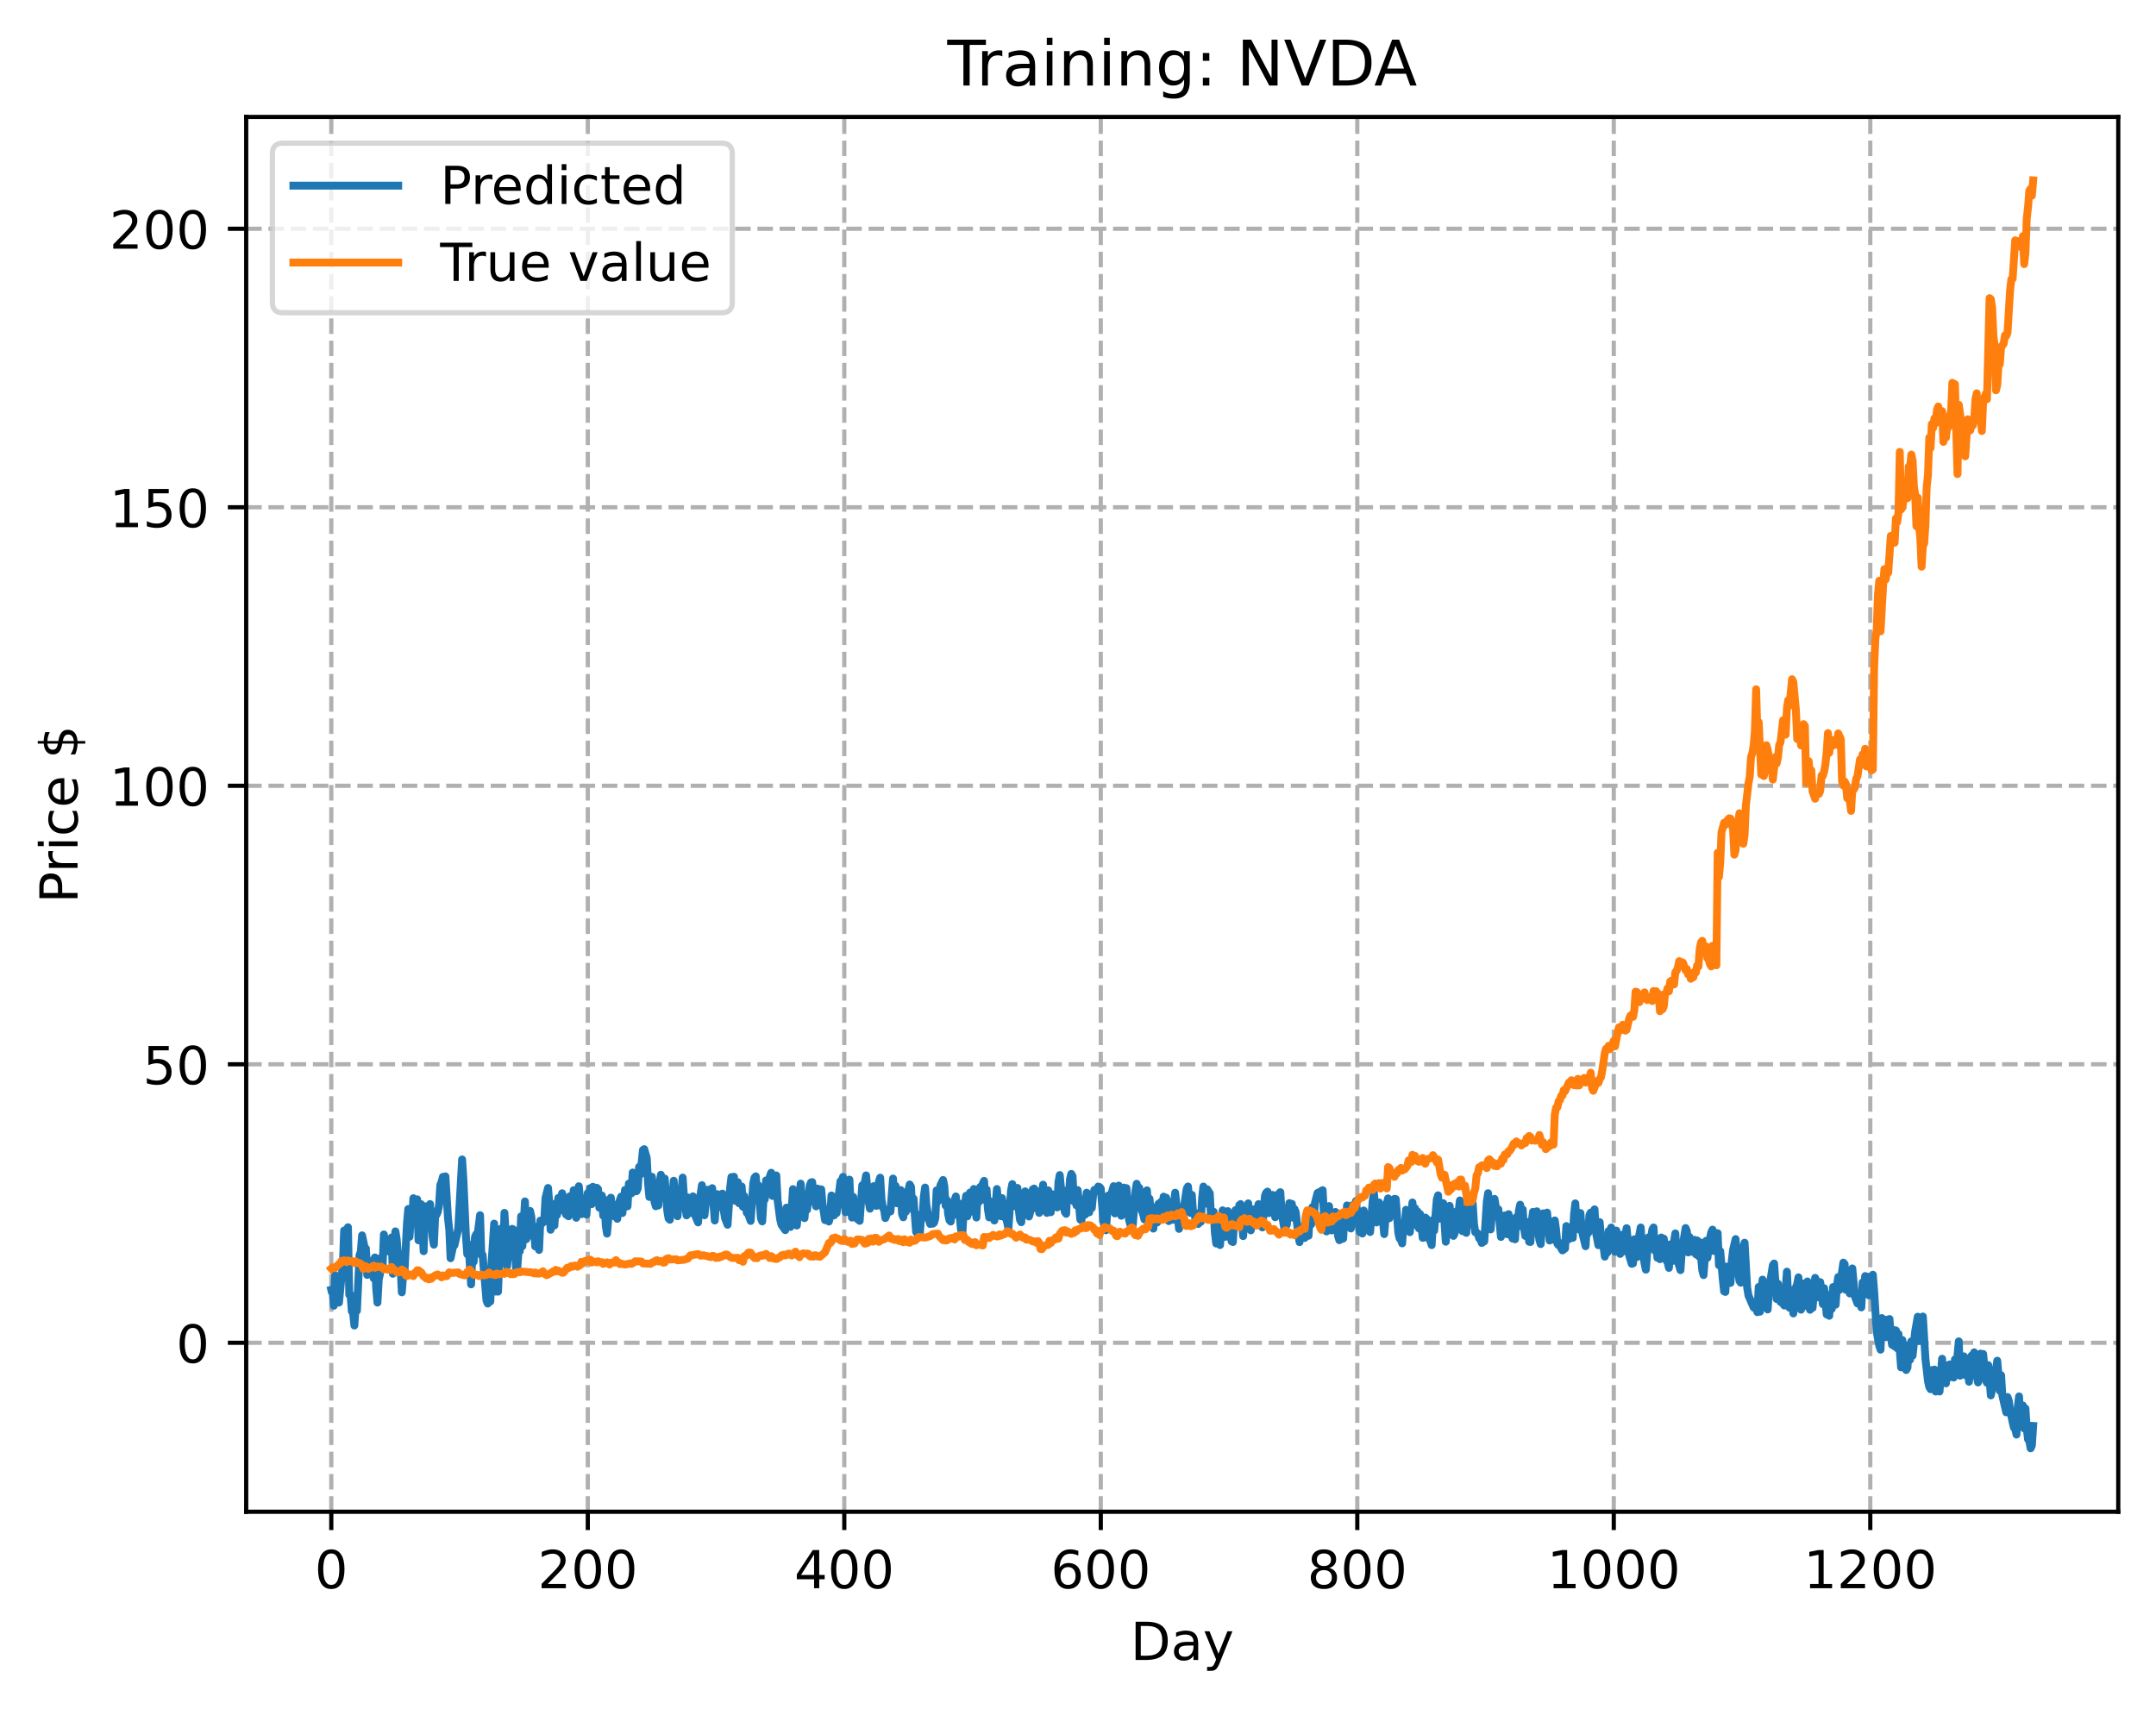 <?xml version="1.0" encoding="utf-8" standalone="no"?>
<!DOCTYPE svg PUBLIC "-//W3C//DTD SVG 1.1//EN"
  "http://www.w3.org/Graphics/SVG/1.1/DTD/svg11.dtd">
<!-- Created with matplotlib (https://matplotlib.org/) -->
<svg height="325.986pt" version="1.1" viewBox="0 0 411.286 325.986" width="411.286pt" xmlns="http://www.w3.org/2000/svg" xmlns:xlink="http://www.w3.org/1999/xlink">
 <defs>
  <style type="text/css">
*{stroke-linecap:butt;stroke-linejoin:round;}
  </style>
 </defs>
 <g id="figure_1">
  <g id="patch_1">
   <path d="M 0 325.986 
L 411.286 325.986 
L 411.286 0 
L 0 0 
z
" style="fill:#ffffff;"/>
  </g>
  <g id="axes_1">
   <g id="patch_2">
    <path d="M 46.966 288.43 
L 404.086 288.43 
L 404.086 22.318 
L 46.966 22.318 
z
" style="fill:#ffffff;"/>
   </g>
   <g id="matplotlib.axis_1">
    <g id="xtick_1">
     <g id="line2d_1">
      <path clip-path="url(#p67f5893590)" d="M 63.198 288.43 
L 63.198 22.318 
" style="fill:none;stroke:#b0b0b0;stroke-dasharray:2.96,1.28;stroke-dashoffset:0;stroke-width:0.8;"/>
     </g>
     <g id="line2d_2">
      <defs>
       <path d="M 0 0 
L 0 3.5 
" id="mdb0f34dddc" style="stroke:#000000;stroke-width:0.8;"/>
      </defs>
      <g>
       <use style="stroke:#000000;stroke-width:0.8;" x="63.198" xlink:href="#mdb0f34dddc" y="288.43"/>
      </g>
     </g>
     <g id="text_1">
      <!-- 0 -->
      <defs>
       <path d="M 31.781 66.406 
Q 24.172 66.406 20.328 58.906 
Q 16.5 51.422 16.5 36.375 
Q 16.5 21.391 20.328 13.891 
Q 24.172 6.391 31.781 6.391 
Q 39.453 6.391 43.281 13.891 
Q 47.125 21.391 47.125 36.375 
Q 47.125 51.422 43.281 58.906 
Q 39.453 66.406 31.781 66.406 
z
M 31.781 74.219 
Q 44.047 74.219 50.516 64.516 
Q 56.984 54.828 56.984 36.375 
Q 56.984 17.969 50.516 8.266 
Q 44.047 -1.422 31.781 -1.422 
Q 19.531 -1.422 13.062 8.266 
Q 6.594 17.969 6.594 36.375 
Q 6.594 54.828 13.062 64.516 
Q 19.531 74.219 31.781 74.219 
z
" id="DejaVuSans-48"/>
      </defs>
      <g transform="translate(60.017 303.029)scale(0.1 -0.1)">
       <use xlink:href="#DejaVuSans-48"/>
      </g>
     </g>
    </g>
    <g id="xtick_2">
     <g id="line2d_3">
      <path clip-path="url(#p67f5893590)" d="M 112.129 288.43 
L 112.129 22.318 
" style="fill:none;stroke:#b0b0b0;stroke-dasharray:2.96,1.28;stroke-dashoffset:0;stroke-width:0.8;"/>
     </g>
     <g id="line2d_4">
      <g>
       <use style="stroke:#000000;stroke-width:0.8;" x="112.129" xlink:href="#mdb0f34dddc" y="288.43"/>
      </g>
     </g>
     <g id="text_2">
      <!-- 200 -->
      <defs>
       <path d="M 19.188 8.297 
L 53.609 8.297 
L 53.609 0 
L 7.328 0 
L 7.328 8.297 
Q 12.938 14.109 22.625 23.891 
Q 32.328 33.688 34.812 36.531 
Q 39.547 41.844 41.422 45.531 
Q 43.312 49.219 43.312 52.781 
Q 43.312 58.594 39.234 62.25 
Q 35.156 65.922 28.609 65.922 
Q 23.969 65.922 18.812 64.312 
Q 13.672 62.703 7.812 59.422 
L 7.812 69.391 
Q 13.766 71.781 18.938 73 
Q 24.125 74.219 28.422 74.219 
Q 39.75 74.219 46.484 68.547 
Q 53.219 62.891 53.219 53.422 
Q 53.219 48.922 51.531 44.891 
Q 49.859 40.875 45.406 35.406 
Q 44.188 33.984 37.641 27.219 
Q 31.109 20.453 19.188 8.297 
z
" id="DejaVuSans-50"/>
      </defs>
      <g transform="translate(102.585 303.029)scale(0.1 -0.1)">
       <use xlink:href="#DejaVuSans-50"/>
       <use x="63.623" xlink:href="#DejaVuSans-48"/>
       <use x="127.246" xlink:href="#DejaVuSans-48"/>
      </g>
     </g>
    </g>
    <g id="xtick_3">
     <g id="line2d_5">
      <path clip-path="url(#p67f5893590)" d="M 161.06 288.43 
L 161.06 22.318 
" style="fill:none;stroke:#b0b0b0;stroke-dasharray:2.96,1.28;stroke-dashoffset:0;stroke-width:0.8;"/>
     </g>
     <g id="line2d_6">
      <g>
       <use style="stroke:#000000;stroke-width:0.8;" x="161.06" xlink:href="#mdb0f34dddc" y="288.43"/>
      </g>
     </g>
     <g id="text_3">
      <!-- 400 -->
      <defs>
       <path d="M 37.797 64.312 
L 12.891 25.391 
L 37.797 25.391 
z
M 35.203 72.906 
L 47.609 72.906 
L 47.609 25.391 
L 58.016 25.391 
L 58.016 17.188 
L 47.609 17.188 
L 47.609 0 
L 37.797 0 
L 37.797 17.188 
L 4.891 17.188 
L 4.891 26.703 
z
" id="DejaVuSans-52"/>
      </defs>
      <g transform="translate(151.516 303.029)scale(0.1 -0.1)">
       <use xlink:href="#DejaVuSans-52"/>
       <use x="63.623" xlink:href="#DejaVuSans-48"/>
       <use x="127.246" xlink:href="#DejaVuSans-48"/>
      </g>
     </g>
    </g>
    <g id="xtick_4">
     <g id="line2d_7">
      <path clip-path="url(#p67f5893590)" d="M 209.99 288.43 
L 209.99 22.318 
" style="fill:none;stroke:#b0b0b0;stroke-dasharray:2.96,1.28;stroke-dashoffset:0;stroke-width:0.8;"/>
     </g>
     <g id="line2d_8">
      <g>
       <use style="stroke:#000000;stroke-width:0.8;" x="209.99" xlink:href="#mdb0f34dddc" y="288.43"/>
      </g>
     </g>
     <g id="text_4">
      <!-- 600 -->
      <defs>
       <path d="M 33.016 40.375 
Q 26.375 40.375 22.484 35.828 
Q 18.609 31.297 18.609 23.391 
Q 18.609 15.531 22.484 10.953 
Q 26.375 6.391 33.016 6.391 
Q 39.656 6.391 43.531 10.953 
Q 47.406 15.531 47.406 23.391 
Q 47.406 31.297 43.531 35.828 
Q 39.656 40.375 33.016 40.375 
z
M 52.594 71.297 
L 52.594 62.312 
Q 48.875 64.062 45.094 64.984 
Q 41.312 65.922 37.594 65.922 
Q 27.828 65.922 22.672 59.328 
Q 17.531 52.734 16.797 39.406 
Q 19.672 43.656 24.016 45.922 
Q 28.375 48.188 33.594 48.188 
Q 44.578 48.188 50.953 41.516 
Q 57.328 34.859 57.328 23.391 
Q 57.328 12.156 50.688 5.359 
Q 44.047 -1.422 33.016 -1.422 
Q 20.359 -1.422 13.672 8.266 
Q 6.984 17.969 6.984 36.375 
Q 6.984 53.656 15.188 63.938 
Q 23.391 74.219 37.203 74.219 
Q 40.922 74.219 44.703 73.484 
Q 48.484 72.75 52.594 71.297 
z
" id="DejaVuSans-54"/>
      </defs>
      <g transform="translate(200.446 303.029)scale(0.1 -0.1)">
       <use xlink:href="#DejaVuSans-54"/>
       <use x="63.623" xlink:href="#DejaVuSans-48"/>
       <use x="127.246" xlink:href="#DejaVuSans-48"/>
      </g>
     </g>
    </g>
    <g id="xtick_5">
     <g id="line2d_9">
      <path clip-path="url(#p67f5893590)" d="M 258.921 288.43 
L 258.921 22.318 
" style="fill:none;stroke:#b0b0b0;stroke-dasharray:2.96,1.28;stroke-dashoffset:0;stroke-width:0.8;"/>
     </g>
     <g id="line2d_10">
      <g>
       <use style="stroke:#000000;stroke-width:0.8;" x="258.921" xlink:href="#mdb0f34dddc" y="288.43"/>
      </g>
     </g>
     <g id="text_5">
      <!-- 800 -->
      <defs>
       <path d="M 31.781 34.625 
Q 24.75 34.625 20.719 30.859 
Q 16.703 27.094 16.703 20.516 
Q 16.703 13.922 20.719 10.156 
Q 24.75 6.391 31.781 6.391 
Q 38.812 6.391 42.859 10.172 
Q 46.922 13.969 46.922 20.516 
Q 46.922 27.094 42.891 30.859 
Q 38.875 34.625 31.781 34.625 
z
M 21.922 38.812 
Q 15.578 40.375 12.031 44.719 
Q 8.5 49.078 8.5 55.328 
Q 8.5 64.062 14.719 69.141 
Q 20.953 74.219 31.781 74.219 
Q 42.672 74.219 48.875 69.141 
Q 55.078 64.062 55.078 55.328 
Q 55.078 49.078 51.531 44.719 
Q 48 40.375 41.703 38.812 
Q 48.828 37.156 52.797 32.312 
Q 56.781 27.484 56.781 20.516 
Q 56.781 9.906 50.312 4.234 
Q 43.844 -1.422 31.781 -1.422 
Q 19.734 -1.422 13.25 4.234 
Q 6.781 9.906 6.781 20.516 
Q 6.781 27.484 10.781 32.312 
Q 14.797 37.156 21.922 38.812 
z
M 18.312 54.391 
Q 18.312 48.734 21.844 45.562 
Q 25.391 42.391 31.781 42.391 
Q 38.141 42.391 41.719 45.562 
Q 45.312 48.734 45.312 54.391 
Q 45.312 60.062 41.719 63.234 
Q 38.141 66.406 31.781 66.406 
Q 25.391 66.406 21.844 63.234 
Q 18.312 60.062 18.312 54.391 
z
" id="DejaVuSans-56"/>
      </defs>
      <g transform="translate(249.377 303.029)scale(0.1 -0.1)">
       <use xlink:href="#DejaVuSans-56"/>
       <use x="63.623" xlink:href="#DejaVuSans-48"/>
       <use x="127.246" xlink:href="#DejaVuSans-48"/>
      </g>
     </g>
    </g>
    <g id="xtick_6">
     <g id="line2d_11">
      <path clip-path="url(#p67f5893590)" d="M 307.851 288.43 
L 307.851 22.318 
" style="fill:none;stroke:#b0b0b0;stroke-dasharray:2.96,1.28;stroke-dashoffset:0;stroke-width:0.8;"/>
     </g>
     <g id="line2d_12">
      <g>
       <use style="stroke:#000000;stroke-width:0.8;" x="307.851" xlink:href="#mdb0f34dddc" y="288.43"/>
      </g>
     </g>
     <g id="text_6">
      <!-- 1000 -->
      <defs>
       <path d="M 12.406 8.297 
L 28.516 8.297 
L 28.516 63.922 
L 10.984 60.406 
L 10.984 69.391 
L 28.422 72.906 
L 38.281 72.906 
L 38.281 8.297 
L 54.391 8.297 
L 54.391 0 
L 12.406 0 
z
" id="DejaVuSans-49"/>
      </defs>
      <g transform="translate(295.126 303.029)scale(0.1 -0.1)">
       <use xlink:href="#DejaVuSans-49"/>
       <use x="63.623" xlink:href="#DejaVuSans-48"/>
       <use x="127.246" xlink:href="#DejaVuSans-48"/>
       <use x="190.869" xlink:href="#DejaVuSans-48"/>
      </g>
     </g>
    </g>
    <g id="xtick_7">
     <g id="line2d_13">
      <path clip-path="url(#p67f5893590)" d="M 356.782 288.43 
L 356.782 22.318 
" style="fill:none;stroke:#b0b0b0;stroke-dasharray:2.96,1.28;stroke-dashoffset:0;stroke-width:0.8;"/>
     </g>
     <g id="line2d_14">
      <g>
       <use style="stroke:#000000;stroke-width:0.8;" x="356.782" xlink:href="#mdb0f34dddc" y="288.43"/>
      </g>
     </g>
     <g id="text_7">
      <!-- 1200 -->
      <g transform="translate(344.057 303.029)scale(0.1 -0.1)">
       <use xlink:href="#DejaVuSans-49"/>
       <use x="63.623" xlink:href="#DejaVuSans-50"/>
       <use x="127.246" xlink:href="#DejaVuSans-48"/>
       <use x="190.869" xlink:href="#DejaVuSans-48"/>
      </g>
     </g>
    </g>
    <g id="text_8">
     <!-- Day -->
     <defs>
      <path d="M 19.672 64.797 
L 19.672 8.109 
L 31.594 8.109 
Q 46.688 8.109 53.688 14.938 
Q 60.688 21.781 60.688 36.531 
Q 60.688 51.172 53.688 57.984 
Q 46.688 64.797 31.594 64.797 
z
M 9.812 72.906 
L 30.078 72.906 
Q 51.266 72.906 61.172 64.094 
Q 71.094 55.281 71.094 36.531 
Q 71.094 17.672 61.125 8.828 
Q 51.172 0 30.078 0 
L 9.812 0 
z
" id="DejaVuSans-68"/>
      <path d="M 34.281 27.484 
Q 23.391 27.484 19.188 25 
Q 14.984 22.516 14.984 16.5 
Q 14.984 11.719 18.141 8.906 
Q 21.297 6.109 26.703 6.109 
Q 34.188 6.109 38.703 11.406 
Q 43.219 16.703 43.219 25.484 
L 43.219 27.484 
z
M 52.203 31.203 
L 52.203 0 
L 43.219 0 
L 43.219 8.297 
Q 40.141 3.328 35.547 0.953 
Q 30.953 -1.422 24.312 -1.422 
Q 15.922 -1.422 10.953 3.297 
Q 6 8.016 6 15.922 
Q 6 25.141 12.172 29.828 
Q 18.359 34.516 30.609 34.516 
L 43.219 34.516 
L 43.219 35.406 
Q 43.219 41.609 39.141 45 
Q 35.062 48.391 27.688 48.391 
Q 23 48.391 18.547 47.266 
Q 14.109 46.141 10.016 43.891 
L 10.016 52.203 
Q 14.938 54.109 19.578 55.047 
Q 24.219 56 28.609 56 
Q 40.484 56 46.344 49.844 
Q 52.203 43.703 52.203 31.203 
z
" id="DejaVuSans-97"/>
      <path d="M 32.172 -5.078 
Q 28.375 -14.844 24.75 -17.812 
Q 21.141 -20.797 15.094 -20.797 
L 7.906 -20.797 
L 7.906 -13.281 
L 13.188 -13.281 
Q 16.891 -13.281 18.938 -11.516 
Q 21 -9.766 23.484 -3.219 
L 25.094 0.875 
L 2.984 54.688 
L 12.5 54.688 
L 29.594 11.922 
L 46.688 54.688 
L 56.203 54.688 
z
" id="DejaVuSans-121"/>
     </defs>
     <g transform="translate(215.652 316.707)scale(0.1 -0.1)">
      <use xlink:href="#DejaVuSans-68"/>
      <use x="77.002" xlink:href="#DejaVuSans-97"/>
      <use x="138.281" xlink:href="#DejaVuSans-121"/>
     </g>
    </g>
   </g>
   <g id="matplotlib.axis_2">
    <g id="ytick_1">
     <g id="line2d_15">
      <path clip-path="url(#p67f5893590)" d="M 46.966 256.193 
L 404.086 256.193 
" style="fill:none;stroke:#b0b0b0;stroke-dasharray:2.96,1.28;stroke-dashoffset:0;stroke-width:0.8;"/>
     </g>
     <g id="line2d_16">
      <defs>
       <path d="M 0 0 
L -3.5 0 
" id="md25e692842" style="stroke:#000000;stroke-width:0.8;"/>
      </defs>
      <g>
       <use style="stroke:#000000;stroke-width:0.8;" x="46.966" xlink:href="#md25e692842" y="256.193"/>
      </g>
     </g>
     <g id="text_9">
      <!-- 0 -->
      <g transform="translate(33.603 259.992)scale(0.1 -0.1)">
       <use xlink:href="#DejaVuSans-48"/>
      </g>
     </g>
    </g>
    <g id="ytick_2">
     <g id="line2d_17">
      <path clip-path="url(#p67f5893590)" d="M 46.966 203.057 
L 404.086 203.057 
" style="fill:none;stroke:#b0b0b0;stroke-dasharray:2.96,1.28;stroke-dashoffset:0;stroke-width:0.8;"/>
     </g>
     <g id="line2d_18">
      <g>
       <use style="stroke:#000000;stroke-width:0.8;" x="46.966" xlink:href="#md25e692842" y="203.057"/>
      </g>
     </g>
     <g id="text_10">
      <!-- 50 -->
      <defs>
       <path d="M 10.797 72.906 
L 49.516 72.906 
L 49.516 64.594 
L 19.828 64.594 
L 19.828 46.734 
Q 21.969 47.469 24.109 47.828 
Q 26.266 48.188 28.422 48.188 
Q 40.625 48.188 47.75 41.5 
Q 54.891 34.812 54.891 23.391 
Q 54.891 11.625 47.562 5.094 
Q 40.234 -1.422 26.906 -1.422 
Q 22.312 -1.422 17.547 -0.641 
Q 12.797 0.141 7.719 1.703 
L 7.719 11.625 
Q 12.109 9.234 16.797 8.062 
Q 21.484 6.891 26.703 6.891 
Q 35.156 6.891 40.078 11.328 
Q 45.016 15.766 45.016 23.391 
Q 45.016 31 40.078 35.438 
Q 35.156 39.891 26.703 39.891 
Q 22.75 39.891 18.812 39.016 
Q 14.891 38.141 10.797 36.281 
z
" id="DejaVuSans-53"/>
      </defs>
      <g transform="translate(27.241 206.856)scale(0.1 -0.1)">
       <use xlink:href="#DejaVuSans-53"/>
       <use x="63.623" xlink:href="#DejaVuSans-48"/>
      </g>
     </g>
    </g>
    <g id="ytick_3">
     <g id="line2d_19">
      <path clip-path="url(#p67f5893590)" d="M 46.966 149.921 
L 404.086 149.921 
" style="fill:none;stroke:#b0b0b0;stroke-dasharray:2.96,1.28;stroke-dashoffset:0;stroke-width:0.8;"/>
     </g>
     <g id="line2d_20">
      <g>
       <use style="stroke:#000000;stroke-width:0.8;" x="46.966" xlink:href="#md25e692842" y="149.921"/>
      </g>
     </g>
     <g id="text_11">
      <!-- 100 -->
      <g transform="translate(20.878 153.72)scale(0.1 -0.1)">
       <use xlink:href="#DejaVuSans-49"/>
       <use x="63.623" xlink:href="#DejaVuSans-48"/>
       <use x="127.246" xlink:href="#DejaVuSans-48"/>
      </g>
     </g>
    </g>
    <g id="ytick_4">
     <g id="line2d_21">
      <path clip-path="url(#p67f5893590)" d="M 46.966 96.785 
L 404.086 96.785 
" style="fill:none;stroke:#b0b0b0;stroke-dasharray:2.96,1.28;stroke-dashoffset:0;stroke-width:0.8;"/>
     </g>
     <g id="line2d_22">
      <g>
       <use style="stroke:#000000;stroke-width:0.8;" x="46.966" xlink:href="#md25e692842" y="96.785"/>
      </g>
     </g>
     <g id="text_12">
      <!-- 150 -->
      <g transform="translate(20.878 100.584)scale(0.1 -0.1)">
       <use xlink:href="#DejaVuSans-49"/>
       <use x="63.623" xlink:href="#DejaVuSans-53"/>
       <use x="127.246" xlink:href="#DejaVuSans-48"/>
      </g>
     </g>
    </g>
    <g id="ytick_5">
     <g id="line2d_23">
      <path clip-path="url(#p67f5893590)" d="M 46.966 43.649 
L 404.086 43.649 
" style="fill:none;stroke:#b0b0b0;stroke-dasharray:2.96,1.28;stroke-dashoffset:0;stroke-width:0.8;"/>
     </g>
     <g id="line2d_24">
      <g>
       <use style="stroke:#000000;stroke-width:0.8;" x="46.966" xlink:href="#md25e692842" y="43.649"/>
      </g>
     </g>
     <g id="text_13">
      <!-- 200 -->
      <g transform="translate(20.878 47.448)scale(0.1 -0.1)">
       <use xlink:href="#DejaVuSans-50"/>
       <use x="63.623" xlink:href="#DejaVuSans-48"/>
       <use x="127.246" xlink:href="#DejaVuSans-48"/>
      </g>
     </g>
    </g>
    <g id="text_14">
     <!-- Price $ -->
     <defs>
      <path d="M 19.672 64.797 
L 19.672 37.406 
L 32.078 37.406 
Q 38.969 37.406 42.719 40.969 
Q 46.484 44.531 46.484 51.125 
Q 46.484 57.672 42.719 61.234 
Q 38.969 64.797 32.078 64.797 
z
M 9.812 72.906 
L 32.078 72.906 
Q 44.344 72.906 50.609 67.359 
Q 56.891 61.812 56.891 51.125 
Q 56.891 40.328 50.609 34.812 
Q 44.344 29.297 32.078 29.297 
L 19.672 29.297 
L 19.672 0 
L 9.812 0 
z
" id="DejaVuSans-80"/>
      <path d="M 41.109 46.297 
Q 39.594 47.172 37.812 47.578 
Q 36.031 48 33.891 48 
Q 26.266 48 22.188 43.047 
Q 18.109 38.094 18.109 28.812 
L 18.109 0 
L 9.078 0 
L 9.078 54.688 
L 18.109 54.688 
L 18.109 46.188 
Q 20.953 51.172 25.484 53.578 
Q 30.031 56 36.531 56 
Q 37.453 56 38.578 55.875 
Q 39.703 55.766 41.062 55.516 
z
" id="DejaVuSans-114"/>
      <path d="M 9.422 54.688 
L 18.406 54.688 
L 18.406 0 
L 9.422 0 
z
M 9.422 75.984 
L 18.406 75.984 
L 18.406 64.594 
L 9.422 64.594 
z
" id="DejaVuSans-105"/>
      <path d="M 48.781 52.594 
L 48.781 44.188 
Q 44.969 46.297 41.141 47.344 
Q 37.312 48.391 33.406 48.391 
Q 24.656 48.391 19.812 42.844 
Q 14.984 37.312 14.984 27.297 
Q 14.984 17.281 19.812 11.734 
Q 24.656 6.203 33.406 6.203 
Q 37.312 6.203 41.141 7.25 
Q 44.969 8.297 48.781 10.406 
L 48.781 2.094 
Q 45.016 0.344 40.984 -0.531 
Q 36.969 -1.422 32.422 -1.422 
Q 20.062 -1.422 12.781 6.344 
Q 5.516 14.109 5.516 27.297 
Q 5.516 40.672 12.859 48.328 
Q 20.219 56 33.016 56 
Q 37.156 56 41.109 55.141 
Q 45.062 54.297 48.781 52.594 
z
" id="DejaVuSans-99"/>
      <path d="M 56.203 29.594 
L 56.203 25.203 
L 14.891 25.203 
Q 15.484 15.922 20.484 11.062 
Q 25.484 6.203 34.422 6.203 
Q 39.594 6.203 44.453 7.469 
Q 49.312 8.734 54.109 11.281 
L 54.109 2.781 
Q 49.266 0.734 44.188 -0.344 
Q 39.109 -1.422 33.891 -1.422 
Q 20.797 -1.422 13.156 6.188 
Q 5.516 13.812 5.516 26.812 
Q 5.516 40.234 12.766 48.109 
Q 20.016 56 32.328 56 
Q 43.359 56 49.781 48.891 
Q 56.203 41.797 56.203 29.594 
z
M 47.219 32.234 
Q 47.125 39.594 43.094 43.984 
Q 39.062 48.391 32.422 48.391 
Q 24.906 48.391 20.391 44.141 
Q 15.875 39.891 15.188 32.172 
z
" id="DejaVuSans-101"/>
      <path id="DejaVuSans-32"/>
      <path d="M 33.797 -14.703 
L 28.906 -14.703 
L 28.859 0 
Q 23.734 0.094 18.609 1.188 
Q 13.484 2.297 8.297 4.5 
L 8.297 13.281 
Q 13.281 10.156 18.375 8.562 
Q 23.484 6.984 28.906 6.938 
L 28.906 29.203 
Q 18.109 30.953 13.203 35.156 
Q 8.297 39.359 8.297 46.688 
Q 8.297 54.641 13.625 59.219 
Q 18.953 63.812 28.906 64.5 
L 28.906 75.984 
L 33.797 75.984 
L 33.797 64.656 
Q 38.328 64.453 42.578 63.688 
Q 46.828 62.938 50.875 61.625 
L 50.875 53.078 
Q 46.828 55.125 42.547 56.25 
Q 38.281 57.375 33.797 57.562 
L 33.797 36.719 
Q 44.875 35.016 50.094 30.609 
Q 55.328 26.219 55.328 18.609 
Q 55.328 10.359 49.781 5.594 
Q 44.234 0.828 33.797 0.094 
z
M 28.906 37.594 
L 28.906 57.625 
Q 23.25 56.984 20.266 54.391 
Q 17.281 51.812 17.281 47.516 
Q 17.281 43.312 20.031 40.969 
Q 22.797 38.625 28.906 37.594 
z
M 33.797 28.219 
L 33.797 7.078 
Q 39.984 7.906 43.141 10.594 
Q 46.297 13.281 46.297 17.672 
Q 46.297 21.969 43.281 24.5 
Q 40.281 27.047 33.797 28.219 
z
" id="DejaVuSans-36"/>
     </defs>
     <g transform="translate(14.798 172.342)rotate(-90)scale(0.1 -0.1)">
      <use xlink:href="#DejaVuSans-80"/>
      <use x="58.553" xlink:href="#DejaVuSans-114"/>
      <use x="99.666" xlink:href="#DejaVuSans-105"/>
      <use x="127.449" xlink:href="#DejaVuSans-99"/>
      <use x="182.43" xlink:href="#DejaVuSans-101"/>
      <use x="243.953" xlink:href="#DejaVuSans-32"/>
      <use x="275.74" xlink:href="#DejaVuSans-36"/>
     </g>
    </g>
   </g>
   <g id="line2d_25">
    <path clip-path="url(#p67f5893590)" d="M 63.198 246.092 
L 63.443 246.03 
L 63.688 249.129 
L 63.932 243.304 
L 64.177 247.841 
L 64.422 246.009 
L 64.666 248.531 
L 65.156 243.428 
L 65.4 241.578 
L 65.645 234.775 
L 65.89 240.388 
L 66.379 234.145 
L 66.623 247.009 
L 66.868 247 
L 67.113 250.194 
L 67.357 250.485 
L 67.602 252.899 
L 67.847 249.266 
L 68.091 250.089 
L 68.581 239.497 
L 68.825 238.793 
L 69.07 235.699 
L 69.559 238.037 
L 69.804 238.215 
L 70.049 243.251 
L 70.293 241.333 
L 70.538 240.868 
L 70.783 242.917 
L 71.027 240.506 
L 71.272 243.874 
L 71.517 239.912 
L 71.761 245.801 
L 72.006 248.531 
L 72.251 244.092 
L 72.495 243.037 
L 72.74 239.915 
L 72.984 241.588 
L 73.229 235.523 
L 73.474 237.673 
L 73.718 236.78 
L 73.963 238.237 
L 74.208 238.776 
L 74.697 236.096 
L 74.942 243.029 
L 75.186 237.335 
L 75.431 234.934 
L 75.676 236.461 
L 76.165 242.702 
L 76.41 241.758 
L 76.654 246.573 
L 76.899 243.267 
L 77.144 243.086 
L 77.633 233.425 
L 77.878 230.669 
L 78.122 235.982 
L 78.367 232.204 
L 78.611 232.758 
L 78.856 228.613 
L 79.101 231.09 
L 79.345 232.412 
L 79.59 228.834 
L 79.835 236.65 
L 80.324 229.741 
L 80.813 238.725 
L 81.058 230.152 
L 81.303 232.049 
L 81.547 231.597 
L 81.792 233.451 
L 82.037 229.723 
L 82.526 236.074 
L 82.771 237.475 
L 83.015 231.927 
L 83.26 231.801 
L 83.505 231.231 
L 83.749 230.04 
L 83.994 226.074 
L 84.239 225.513 
L 84.483 224.543 
L 84.728 227.303 
L 84.972 224.445 
L 85.462 232.442 
L 85.706 234.637 
L 85.951 240.062 
L 86.44 237.76 
L 86.685 237.605 
L 87.419 234.439 
L 88.153 221.218 
L 88.398 225.029 
L 88.887 235.829 
L 89.132 239.293 
L 89.376 237.416 
L 89.866 245.054 
L 90.11 239.372 
L 90.355 240.746 
L 90.599 236.045 
L 90.844 235.479 
L 91.089 235.689 
L 91.578 231.842 
L 91.823 239.479 
L 92.067 239.441 
L 92.801 248.133 
L 93.046 248.716 
L 93.291 244.571 
L 93.535 248.325 
L 93.78 240.776 
L 94.269 233.46 
L 94.514 246.433 
L 94.759 246.255 
L 95.003 246.442 
L 95.493 234.488 
L 95.737 234.32 
L 95.982 239.98 
L 96.227 231.404 
L 96.471 235.28 
L 96.716 241.623 
L 97.205 236.965 
L 97.45 238.751 
L 97.694 234.459 
L 97.939 234.568 
L 98.184 236.557 
L 98.428 241.834 
L 98.673 242.053 
L 98.918 238.701 
L 99.162 238.731 
L 99.407 232.076 
L 99.652 237.765 
L 100.141 229.224 
L 100.386 236.443 
L 100.63 231.897 
L 100.875 231.742 
L 101.12 231.036 
L 101.364 232.196 
L 101.609 235.861 
L 101.854 233.957 
L 102.098 237.811 
L 102.343 237.834 
L 102.587 235.013 
L 102.832 238.486 
L 103.077 232.883 
L 103.321 233.47 
L 103.811 233.065 
L 104.055 228.596 
L 104.545 226.654 
L 104.789 229.529 
L 105.034 234.639 
L 105.279 232.326 
L 105.523 233.816 
L 105.768 233.813 
L 106.013 229.601 
L 106.257 231.828 
L 106.502 228.559 
L 106.747 231.029 
L 106.991 228.577 
L 107.236 227.659 
L 107.481 228.69 
L 107.97 231.717 
L 108.459 232.055 
L 108.704 228.236 
L 108.948 230.895 
L 109.193 231.373 
L 109.438 227.073 
L 109.682 228.952 
L 109.927 232.347 
L 110.416 226.323 
L 110.906 231.655 
L 111.15 231.574 
L 111.395 228.724 
L 111.64 230.744 
L 111.884 231.738 
L 112.129 227.613 
L 112.374 229.547 
L 112.618 226.678 
L 112.863 229.756 
L 113.108 226.426 
L 113.352 229.406 
L 113.597 227.166 
L 113.842 226.618 
L 114.086 226.865 
L 114.331 230.425 
L 114.575 228.834 
L 114.82 228.095 
L 115.065 231.942 
L 115.309 228.885 
L 115.554 233.854 
L 115.799 235.368 
L 116.288 229.667 
L 116.533 228.507 
L 116.777 231.992 
L 117.022 229.818 
L 117.267 232.084 
L 117.511 229.873 
L 117.756 232.544 
L 118.001 229.664 
L 118.49 228.305 
L 118.735 231.439 
L 119.224 227.031 
L 119.713 230.162 
L 119.958 225.824 
L 120.447 227.699 
L 120.692 223.71 
L 120.936 226.159 
L 121.181 227.292 
L 121.426 227.281 
L 121.67 226.748 
L 121.915 222.636 
L 122.16 224.092 
L 122.649 219.409 
L 122.894 219.249 
L 123.383 220.946 
L 123.628 225.788 
L 123.872 228.376 
L 124.117 225.508 
L 124.362 224.517 
L 124.851 229.282 
L 125.096 230.149 
L 125.34 229.742 
L 125.585 230.003 
L 125.83 225.752 
L 126.074 224.135 
L 126.319 226.767 
L 126.808 224.859 
L 127.297 231.07 
L 127.542 232.477 
L 127.787 232.722 
L 128.031 227.898 
L 128.276 228.795 
L 128.521 225.279 
L 128.765 228.864 
L 129.255 232.052 
L 129.499 228.378 
L 129.744 230.426 
L 130.233 224.677 
L 130.478 228.338 
L 130.967 231.888 
L 131.212 228.466 
L 131.701 230.746 
L 131.946 231.44 
L 132.191 228.257 
L 132.68 232.068 
L 133.169 233.233 
L 133.414 229.441 
L 133.903 226.123 
L 134.392 231.874 
L 134.882 227.017 
L 135.616 226.982 
L 135.86 226.694 
L 136.35 232.868 
L 136.594 229.592 
L 136.839 227.835 
L 137.084 230.263 
L 137.328 227.952 
L 137.573 230.223 
L 137.818 227.73 
L 138.062 230.919 
L 138.307 232.432 
L 138.796 233.681 
L 139.285 226.557 
L 139.53 224.575 
L 139.775 224.743 
L 140.019 224.513 
L 140.264 229.122 
L 140.509 226.561 
L 140.753 225.548 
L 140.998 229.587 
L 141.487 226.369 
L 141.732 230.257 
L 141.977 228.19 
L 142.466 231.406 
L 142.711 231.581 
L 143.2 232.949 
L 143.689 225.768 
L 143.934 224.693 
L 144.178 224.435 
L 144.423 228.087 
L 144.668 226.168 
L 145.157 232.447 
L 145.402 233.041 
L 145.646 228.981 
L 145.891 228.85 
L 146.136 225.21 
L 146.38 227.852 
L 146.87 224.428 
L 147.114 223.753 
L 147.359 228.18 
L 147.604 224.851 
L 148.093 224.264 
L 148.338 229.009 
L 148.827 232.672 
L 149.072 233.682 
L 149.806 234.708 
L 150.05 230.403 
L 150.295 232.878 
L 150.784 234.098 
L 151.273 226.878 
L 151.763 232.823 
L 152.007 233.822 
L 152.741 225.829 
L 152.986 229.774 
L 153.475 232.418 
L 153.72 229.128 
L 153.965 230.8 
L 154.454 226.256 
L 154.699 225.607 
L 154.943 225.541 
L 155.188 229.332 
L 155.433 227.321 
L 155.677 230.169 
L 155.922 226.764 
L 156.166 226.91 
L 156.411 229.215 
L 156.656 226.914 
L 156.9 229.671 
L 157.39 232.782 
L 157.879 232.898 
L 158.124 233.063 
L 158.368 232.105 
L 158.613 228.089 
L 159.102 231.89 
L 159.347 228.367 
L 159.592 231.454 
L 160.326 225.381 
L 160.57 225.226 
L 160.815 224.535 
L 161.304 231.29 
L 161.794 225.79 
L 162.038 225.057 
L 162.283 230.007 
L 162.527 232.31 
L 162.772 228.364 
L 163.017 231.34 
L 163.261 232.334 
L 163.995 232.932 
L 164.485 226.141 
L 164.729 228.048 
L 164.974 225.539 
L 165.219 224.26 
L 165.708 229.275 
L 165.953 230.614 
L 166.197 227.172 
L 166.442 229.686 
L 166.687 226.305 
L 166.931 228.798 
L 167.176 230.076 
L 167.421 227.061 
L 167.665 225.444 
L 167.91 224.69 
L 168.154 228.776 
L 168.399 230.418 
L 168.644 230.734 
L 168.888 232.407 
L 169.133 231.788 
L 169.378 230.778 
L 169.622 231.149 
L 169.867 231.146 
L 170.356 224.854 
L 170.601 229.155 
L 170.846 226.263 
L 171.09 229.575 
L 171.335 227.055 
L 171.58 229.605 
L 171.824 227.051 
L 172.069 231.549 
L 172.314 232.253 
L 172.558 229.288 
L 172.803 231.21 
L 173.048 228.062 
L 173.537 225.995 
L 173.782 226.426 
L 174.026 230.707 
L 174.271 228.685 
L 174.76 235.026 
L 175.005 235.4 
L 175.249 235.022 
L 175.494 235.14 
L 175.739 231.631 
L 175.983 232.395 
L 176.228 228.336 
L 176.473 226.573 
L 176.717 229.915 
L 177.207 232.794 
L 177.451 233.535 
L 177.696 233.154 
L 177.941 233.474 
L 178.185 233.27 
L 178.43 232.416 
L 178.675 227.112 
L 178.919 229.212 
L 179.409 226.117 
L 179.898 225.132 
L 180.142 226.281 
L 180.387 230.014 
L 180.632 228.962 
L 180.876 231.662 
L 181.121 232.813 
L 181.366 233.069 
L 181.61 229.873 
L 181.855 231.848 
L 182.1 228.983 
L 182.344 228.27 
L 182.589 231.759 
L 182.834 229.526 
L 183.323 234.627 
L 183.568 235.666 
L 183.812 231.409 
L 184.302 228.146 
L 184.546 232.071 
L 184.791 229.065 
L 185.036 227.544 
L 185.28 231.186 
L 185.525 228.177 
L 185.77 226.848 
L 186.259 232.302 
L 186.503 227.051 
L 186.748 229.312 
L 186.993 226.461 
L 187.237 228.906 
L 187.482 225.812 
L 187.727 225.299 
L 187.971 228.991 
L 188.216 226.96 
L 188.461 230.729 
L 188.705 232.274 
L 188.95 229.237 
L 189.195 231.401 
L 189.439 231.959 
L 189.684 232.869 
L 190.173 226.855 
L 190.418 229.887 
L 190.663 231.37 
L 190.907 232.046 
L 191.152 228.591 
L 191.641 232.274 
L 191.886 232.133 
L 192.375 234.357 
L 192.864 227.181 
L 193.109 225.919 
L 193.354 230.132 
L 193.843 226.964 
L 194.088 226.645 
L 194.332 230.713 
L 194.577 232.723 
L 194.822 233.198 
L 195.066 229.637 
L 195.556 227.299 
L 195.8 229.7 
L 196.045 228.213 
L 196.29 232.108 
L 196.534 231.245 
L 196.779 227.985 
L 197.024 226.913 
L 197.268 226.77 
L 197.513 230.52 
L 198.002 227.321 
L 198.247 231.418 
L 198.491 229.893 
L 198.981 226.027 
L 199.225 228.719 
L 199.47 229.537 
L 199.715 231.417 
L 199.959 227.106 
L 200.204 230.503 
L 200.449 231.295 
L 200.693 227.83 
L 200.938 229.888 
L 201.183 229.464 
L 201.672 230.368 
L 201.917 225.503 
L 202.161 224.193 
L 202.651 229.305 
L 202.895 230.091 
L 203.14 231.251 
L 203.385 231.588 
L 203.629 227.053 
L 203.874 228.589 
L 204.118 224.942 
L 204.363 223.969 
L 204.608 224.408 
L 204.852 229.226 
L 205.097 226.931 
L 205.342 229.975 
L 205.586 227.066 
L 206.076 232.666 
L 206.32 232.856 
L 206.565 228.836 
L 207.054 231.72 
L 207.299 227.555 
L 207.788 231.31 
L 208.033 228.103 
L 208.278 230.493 
L 208.522 228.067 
L 208.767 227.012 
L 209.012 227.285 
L 209.256 227.091 
L 209.501 226.38 
L 209.746 226.472 
L 209.99 226.773 
L 210.479 232.796 
L 210.724 234.461 
L 210.969 234.728 
L 211.458 228.079 
L 211.703 230.405 
L 211.947 227.988 
L 212.437 226.31 
L 212.681 231.52 
L 213.171 226.995 
L 213.415 226.203 
L 213.66 229.965 
L 213.905 231.965 
L 214.394 226.583 
L 214.639 229.825 
L 214.883 226.685 
L 215.373 232.718 
L 215.617 233.643 
L 216.106 233.642 
L 216.596 227.298 
L 216.84 225.856 
L 217.085 228.732 
L 217.33 226.612 
L 217.574 229.537 
L 217.819 230.998 
L 218.064 231.652 
L 218.308 232.659 
L 218.798 227.103 
L 219.042 230.534 
L 219.287 228.699 
L 219.776 233.897 
L 220.021 234.409 
L 220.266 230.364 
L 220.755 233.238 
L 221 229.664 
L 221.244 231.479 
L 221.489 229.297 
L 221.734 231.044 
L 221.978 228.312 
L 222.223 230.973 
L 222.467 228.511 
L 222.712 231.61 
L 222.957 232.976 
L 223.201 229.323 
L 223.446 231.855 
L 223.691 232.735 
L 224.18 227.557 
L 224.914 234.466 
L 225.159 231.243 
L 225.403 232.972 
L 225.648 233.456 
L 225.893 229.973 
L 226.382 226.797 
L 226.627 226.37 
L 227.116 231.427 
L 227.361 227.963 
L 227.605 231.543 
L 227.85 231.298 
L 228.094 233.026 
L 228.339 233.038 
L 228.584 233.523 
L 228.828 232.783 
L 229.073 233.122 
L 229.318 228.608 
L 229.562 226.382 
L 229.807 229.693 
L 230.052 227.436 
L 230.296 226.908 
L 230.786 227.686 
L 231.03 232.537 
L 231.52 231.191 
L 231.764 235.295 
L 232.009 237.262 
L 232.254 233.939 
L 232.743 237.549 
L 233.232 230.923 
L 233.722 235.988 
L 234.211 231.072 
L 234.455 234.647 
L 234.945 236.856 
L 235.189 236.976 
L 235.434 232.561 
L 235.679 230.882 
L 235.923 233.969 
L 236.413 229.923 
L 236.657 229.73 
L 237.147 235.851 
L 237.391 232.608 
L 237.636 233.328 
L 238.125 229.589 
L 238.615 234.746 
L 238.859 231.328 
L 239.104 232.888 
L 239.349 230.689 
L 239.593 233.779 
L 239.838 230.785 
L 240.082 229.736 
L 240.327 233.178 
L 240.816 234.188 
L 241.306 228.148 
L 241.55 227.549 
L 241.795 227.353 
L 242.04 231.458 
L 242.284 230.786 
L 242.774 227.984 
L 243.263 232.25 
L 243.752 227.962 
L 244.242 227.454 
L 244.486 231.404 
L 244.976 234.229 
L 245.22 231.041 
L 245.465 233.739 
L 245.954 229.542 
L 246.199 232.06 
L 246.443 229.681 
L 246.688 232.343 
L 246.933 230.661 
L 247.177 231.281 
L 247.667 235.581 
L 247.911 237 
L 248.156 234.086 
L 248.401 235.757 
L 248.89 236.199 
L 249.135 231.988 
L 249.624 235.778 
L 249.869 231.329 
L 250.113 233.623 
L 250.358 230.308 
L 250.603 232.522 
L 250.847 229.501 
L 251.337 227.607 
L 251.826 227.373 
L 252.315 227.078 
L 252.56 231.749 
L 253.049 234.953 
L 253.294 231.568 
L 253.538 230.115 
L 254.028 234.756 
L 254.272 231.991 
L 254.517 234.055 
L 254.762 231.236 
L 255.251 235.828 
L 255.496 236.625 
L 255.74 235.976 
L 255.985 236.396 
L 256.23 236.313 
L 256.474 231.911 
L 256.719 233.638 
L 256.964 229.988 
L 257.208 232.936 
L 257.697 234.392 
L 257.942 229.963 
L 258.187 232.261 
L 258.431 232.557 
L 258.676 229.141 
L 259.165 233.726 
L 259.41 235.082 
L 259.655 234.911 
L 259.899 235.355 
L 260.144 230.954 
L 260.878 234.663 
L 261.123 234.508 
L 261.367 235.068 
L 261.857 229.159 
L 262.101 227.676 
L 262.591 233.239 
L 262.835 230.741 
L 263.08 229.422 
L 263.325 232.828 
L 263.569 230.425 
L 264.058 235.46 
L 264.548 229.599 
L 264.792 228.638 
L 265.037 232.438 
L 265.282 230.802 
L 265.771 228.906 
L 266.016 228.732 
L 266.26 228.773 
L 266.75 235.251 
L 266.994 236.296 
L 267.239 236.509 
L 267.484 237.233 
L 267.728 233.386 
L 267.973 234.143 
L 268.218 230.819 
L 268.462 233.455 
L 268.707 234.719 
L 268.952 235.094 
L 269.441 229.417 
L 269.685 232.27 
L 269.93 230.518 
L 270.175 233.748 
L 270.419 231.146 
L 270.664 234.36 
L 270.909 231.641 
L 271.398 236.177 
L 271.643 236.144 
L 271.887 232.303 
L 272.132 232.527 
L 272.377 235.406 
L 273.111 237.563 
L 273.355 232.77 
L 273.6 234.788 
L 274.089 228.846 
L 274.334 228.06 
L 274.579 232.515 
L 274.823 231.639 
L 275.313 229.551 
L 275.802 236.919 
L 276.291 231.523 
L 276.536 230.062 
L 277.025 234.388 
L 277.27 235.803 
L 277.514 235.313 
L 277.759 231.179 
L 278.004 233.129 
L 278.493 229.036 
L 278.982 234.899 
L 279.227 231.491 
L 279.472 234.425 
L 279.716 235.223 
L 279.961 231.333 
L 280.206 229.466 
L 280.45 232.593 
L 280.695 230.51 
L 280.94 229.61 
L 281.184 233.501 
L 281.429 235.11 
L 281.673 235.163 
L 281.918 235.361 
L 282.163 236.273 
L 282.407 236.368 
L 282.652 237.153 
L 283.141 236.851 
L 283.631 229.227 
L 283.875 227.651 
L 284.365 234.568 
L 284.609 231.274 
L 284.854 229.565 
L 285.099 228.734 
L 285.343 230.222 
L 285.588 230.781 
L 285.833 230.723 
L 286.322 236.008 
L 286.567 232.543 
L 286.811 235.042 
L 287.056 231.899 
L 287.545 235.496 
L 287.79 231.645 
L 288.279 235.592 
L 288.524 236.301 
L 288.768 236.044 
L 289.013 236.454 
L 289.258 232.218 
L 289.502 234.059 
L 289.747 230.989 
L 289.992 229.844 
L 290.236 233.204 
L 290.481 230.74 
L 290.726 234.376 
L 290.97 235.818 
L 291.215 233.153 
L 291.704 236.919 
L 291.949 236.969 
L 292.194 233.045 
L 292.438 231.21 
L 292.683 235.022 
L 293.172 231.106 
L 293.417 234.925 
L 293.661 236.59 
L 293.906 237.363 
L 294.151 233.45 
L 294.395 231.499 
L 294.64 235.13 
L 295.129 231.351 
L 295.619 236.683 
L 295.863 233.093 
L 296.108 235.71 
L 296.353 236.52 
L 296.597 232.854 
L 296.842 234.598 
L 297.087 237.276 
L 297.331 237.598 
L 297.576 237.176 
L 297.821 238.199 
L 298.065 238.573 
L 298.555 238.202 
L 298.799 233.923 
L 299.044 235.616 
L 299.289 236.429 
L 299.533 235.961 
L 299.778 236.018 
L 300.022 236.192 
L 300.267 231.712 
L 300.512 229.594 
L 300.756 233.616 
L 301.001 231.321 
L 301.246 234.583 
L 301.49 231.443 
L 301.735 234.766 
L 302.469 237.773 
L 302.714 233.846 
L 302.958 235.276 
L 303.203 231.829 
L 303.448 231.351 
L 303.692 234.333 
L 303.937 231.496 
L 304.182 230.735 
L 304.426 235.047 
L 304.916 237.583 
L 305.16 233.175 
L 305.405 235.942 
L 305.649 237.259 
L 305.894 237.876 
L 306.139 239.759 
L 306.383 238.798 
L 306.628 239.001 
L 306.873 234.864 
L 307.117 237.253 
L 307.362 234.206 
L 307.851 238.004 
L 308.096 238.837 
L 308.341 234.791 
L 308.585 237.325 
L 309.075 239.242 
L 309.319 235.597 
L 309.809 238.736 
L 310.053 235.763 
L 310.298 234.326 
L 310.787 239.531 
L 311.277 241.131 
L 311.521 241.058 
L 311.766 236.445 
L 312.255 239.854 
L 312.5 236.752 
L 312.989 234.197 
L 313.234 238.138 
L 313.723 241.082 
L 313.968 242.246 
L 314.457 236.085 
L 314.702 238.23 
L 315.191 234.629 
L 315.436 234.197 
L 315.68 238.614 
L 315.925 236.962 
L 316.17 239.983 
L 316.414 237.498 
L 316.659 240.246 
L 316.904 236.112 
L 317.148 238.887 
L 317.393 236.323 
L 317.882 240.478 
L 318.127 240.869 
L 318.371 241.91 
L 318.616 237.418 
L 319.105 240.573 
L 319.35 236.817 
L 319.595 235.32 
L 319.839 239.269 
L 320.084 240.758 
L 320.573 242.334 
L 320.818 238.804 
L 321.552 234.301 
L 321.797 234.901 
L 322.041 238.955 
L 322.286 235.994 
L 322.531 238.826 
L 322.775 236.625 
L 323.02 238.281 
L 323.265 236.563 
L 323.509 239.306 
L 323.754 236.671 
L 323.998 239.646 
L 324.243 237.008 
L 324.732 242.378 
L 324.977 243.281 
L 325.466 236.736 
L 325.711 239.986 
L 326.2 236.22 
L 326.445 235.113 
L 326.69 234.609 
L 326.934 238.684 
L 327.179 236.77 
L 327.424 236.189 
L 327.668 235.281 
L 327.913 241.392 
L 328.158 238.714 
L 328.647 244.093 
L 328.892 246.377 
L 329.136 246.494 
L 329.381 241.657 
L 329.625 244.838 
L 329.87 244.473 
L 330.115 244.779 
L 330.359 240.568 
L 330.604 238.466 
L 331.093 236.412 
L 331.583 242.673 
L 331.827 244.394 
L 332.072 244.741 
L 332.317 240.272 
L 332.561 238.05 
L 332.806 237.102 
L 333.295 245.677 
L 333.54 247.172 
L 334.519 249.439 
L 334.763 249.628 
L 335.008 249.457 
L 335.252 250.36 
L 335.497 245.533 
L 335.742 250.26 
L 336.231 244.143 
L 336.476 248.356 
L 336.72 245.236 
L 336.965 248.524 
L 337.21 249.837 
L 337.454 246.005 
L 338.188 241.426 
L 338.433 241.072 
L 338.922 247.85 
L 339.167 244.925 
L 339.412 247.408 
L 339.656 248.405 
L 339.901 248.46 
L 340.39 249.093 
L 340.88 242.624 
L 341.124 247.644 
L 341.369 249.508 
L 341.613 246.119 
L 342.103 250.6 
L 342.592 245.61 
L 342.837 244.972 
L 343.081 243.71 
L 343.326 248.268 
L 343.571 249.887 
L 343.815 246.544 
L 344.06 244.895 
L 344.305 249.165 
L 344.794 244.493 
L 345.039 248.796 
L 345.283 249.901 
L 345.528 246.442 
L 345.773 249.541 
L 346.262 243.807 
L 346.507 244.381 
L 346.751 247.526 
L 346.996 245.595 
L 347.24 244.621 
L 347.73 248.825 
L 347.974 245.772 
L 348.464 250.798 
L 348.708 250.702 
L 348.953 251.048 
L 349.198 246.995 
L 349.442 249.723 
L 349.687 245.549 
L 349.932 247.768 
L 350.176 248.937 
L 350.421 245.235 
L 350.666 243.647 
L 350.91 246.105 
L 351.4 242.609 
L 351.644 240.896 
L 351.889 241.174 
L 352.134 246.1 
L 352.623 242.495 
L 352.868 246.78 
L 353.357 242.006 
L 353.846 247.371 
L 354.335 248.69 
L 354.58 248.639 
L 354.825 248.153 
L 355.069 249.447 
L 355.314 244.675 
L 355.559 246.572 
L 355.803 243.463 
L 356.048 246.879 
L 356.293 243.574 
L 356.537 247.147 
L 356.782 243.985 
L 357.027 246.061 
L 357.271 243.207 
L 357.516 246.278 
L 358.005 254.089 
L 358.495 256.745 
L 358.739 257.511 
L 358.984 251.476 
L 359.228 253.623 
L 359.718 255.135 
L 359.962 251.781 
L 360.207 254.166 
L 360.452 251.66 
L 360.696 255.07 
L 360.941 256.589 
L 361.186 253.724 
L 361.43 256.894 
L 361.675 253.84 
L 361.92 257.249 
L 362.164 254.523 
L 362.654 260.885 
L 362.898 255.666 
L 363.143 259.889 
L 363.388 260.872 
L 363.632 261.394 
L 363.877 260.949 
L 364.122 256.605 
L 364.366 259.439 
L 364.611 255.922 
L 364.856 258.648 
L 365.345 254.023 
L 365.834 251.223 
L 366.079 255.863 
L 366.323 253.065 
L 366.813 251.182 
L 367.302 259.245 
L 367.791 263.528 
L 368.036 264.632 
L 368.281 265.051 
L 368.525 261.397 
L 368.77 264.922 
L 369.015 261.303 
L 369.259 265.5 
L 369.504 261.784 
L 369.993 265.492 
L 370.483 259.238 
L 370.727 263.285 
L 370.972 260.453 
L 371.216 263.936 
L 371.461 260.492 
L 371.706 262.886 
L 371.95 260.317 
L 372.195 262.331 
L 372.684 262.828 
L 372.929 259.371 
L 373.174 261.345 
L 373.663 255.92 
L 373.908 262.476 
L 374.152 260.709 
L 374.397 260.305 
L 374.642 258.778 
L 374.886 262.359 
L 375.131 259.197 
L 375.62 263.626 
L 376.11 258.646 
L 376.354 260.656 
L 376.599 258.019 
L 376.844 260.953 
L 377.333 263.768 
L 377.822 258.256 
L 378.067 261.565 
L 378.311 258.33 
L 378.801 263.385 
L 379.045 263.834 
L 379.29 260.464 
L 379.779 266.239 
L 380.024 265.057 
L 380.513 261.259 
L 380.758 261.416 
L 381.003 259.616 
L 381.492 265.352 
L 381.737 262.379 
L 381.981 266.276 
L 382.715 269.465 
L 382.96 266.543 
L 383.204 267.229 
L 383.449 269.046 
L 383.938 271.335 
L 384.183 272.384 
L 384.428 272.583 
L 384.672 273.718 
L 384.917 268.435 
L 385.162 266.427 
L 385.406 270.8 
L 385.896 268.161 
L 386.14 272.544 
L 386.385 268.738 
L 386.63 272.566 
L 386.874 274.624 
L 387.119 274.956 
L 387.364 276.334 
L 387.608 275.803 
L 387.853 272.067 
L 387.853 272.067 
" style="fill:none;stroke:#1f77b4;stroke-linecap:square;stroke-width:1.5;"/>
   </g>
   <g id="line2d_26">
    <path clip-path="url(#p67f5893590)" d="M 63.198 242.027 
L 63.443 241.804 
L 63.688 241.963 
L 63.932 241.91 
L 64.666 241.155 
L 64.911 241.07 
L 65.156 240.56 
L 65.4 240.656 
L 65.645 240.454 
L 66.134 240.805 
L 66.379 240.486 
L 66.623 240.624 
L 67.357 240.635 
L 67.602 240.996 
L 67.847 240.677 
L 68.091 240.943 
L 68.581 240.975 
L 68.825 241.262 
L 69.07 241.283 
L 69.315 242.08 
L 69.559 242.037 
L 69.804 241.602 
L 70.049 241.952 
L 70.293 242.08 
L 71.272 241.485 
L 71.517 241.889 
L 72.006 241.623 
L 72.251 241.729 
L 72.74 241.676 
L 73.229 242.186 
L 73.718 242.016 
L 73.963 242.25 
L 74.208 242.197 
L 74.452 242.335 
L 74.697 241.719 
L 74.942 242.059 
L 75.186 242.197 
L 75.676 242.728 
L 75.92 242.654 
L 76.165 242.771 
L 76.41 242.601 
L 76.654 242.207 
L 77.144 242.526 
L 77.388 243.323 
L 77.633 243.472 
L 77.878 243.09 
L 78.122 243.26 
L 78.367 243.249 
L 78.856 243.472 
L 79.101 242.856 
L 79.345 242.919 
L 79.59 242.356 
L 79.835 242.367 
L 80.079 242.792 
L 80.324 242.718 
L 80.813 243.536 
L 81.058 243.621 
L 81.303 243.929 
L 81.547 243.876 
L 81.792 244.099 
L 82.037 243.759 
L 82.281 243.982 
L 82.526 243.632 
L 82.771 243.547 
L 83.015 243.323 
L 83.505 243.164 
L 83.749 243.398 
L 83.994 243.472 
L 84.239 243.706 
L 84.483 243.334 
L 84.728 243.483 
L 85.217 243.483 
L 85.706 242.749 
L 85.951 242.888 
L 87.419 242.76 
L 87.664 243.068 
L 88.398 243.27 
L 88.642 243.334 
L 88.887 243.164 
L 89.132 242.675 
L 89.376 242.664 
L 89.621 242.218 
L 90.355 243.217 
L 91.089 243.228 
L 91.333 243.461 
L 91.823 243.175 
L 92.312 243.323 
L 92.801 243.238 
L 93.291 242.792 
L 93.535 243.079 
L 94.514 243.27 
L 94.759 242.973 
L 95.248 243.132 
L 95.982 242.983 
L 96.227 243.047 
L 96.471 242.664 
L 96.716 242.664 
L 97.45 243.132 
L 97.694 242.888 
L 97.939 243.121 
L 98.184 243.047 
L 98.428 242.803 
L 98.918 242.686 
L 99.162 242.749 
L 99.407 242.59 
L 101.364 242.76 
L 101.854 242.941 
L 102.098 242.781 
L 102.343 242.994 
L 102.587 242.93 
L 102.832 243.005 
L 103.321 242.749 
L 103.566 242.558 
L 103.811 243.005 
L 104.3 243.302 
L 105.279 242.771 
L 105.523 242.558 
L 105.768 242.622 
L 106.013 242.282 
L 106.257 242.569 
L 106.502 242.42 
L 107.236 242.834 
L 107.481 242.813 
L 108.215 241.878 
L 108.459 241.942 
L 108.948 241.559 
L 109.193 241.687 
L 109.682 241.453 
L 109.927 241.495 
L 110.172 241.687 
L 110.416 241.421 
L 110.661 241.41 
L 110.906 240.741 
L 111.15 241.06 
L 111.64 240.571 
L 111.884 240.645 
L 112.129 240.39 
L 112.374 240.422 
L 112.618 240.337 
L 112.863 240.89 
L 113.108 240.645 
L 113.842 240.847 
L 114.086 240.645 
L 114.331 240.815 
L 114.82 240.815 
L 115.065 241.145 
L 115.799 240.847 
L 116.288 241.262 
L 116.533 240.922 
L 116.777 240.943 
L 117.022 240.794 
L 117.267 240.89 
L 117.511 240.422 
L 117.756 240.847 
L 118.001 240.879 
L 118.245 241.187 
L 118.49 241.081 
L 119.224 241.272 
L 120.203 241.06 
L 120.447 241.145 
L 120.936 240.858 
L 121.181 240.645 
L 122.16 240.667 
L 122.404 240.73 
L 122.649 241.06 
L 124.117 241.134 
L 124.362 240.879 
L 124.606 240.847 
L 125.096 240.507 
L 125.34 240.433 
L 125.585 240.667 
L 125.83 240.677 
L 126.074 240.571 
L 126.563 240.922 
L 126.808 240.868 
L 127.053 240.22 
L 127.542 240.05 
L 127.787 240.305 
L 129.01 240.263 
L 129.255 240.465 
L 130.478 240.358 
L 131.212 240.125 
L 131.701 239.498 
L 131.946 239.508 
L 132.435 239.391 
L 133.169 239.264 
L 133.658 239.572 
L 134.148 239.487 
L 135.616 239.848 
L 135.86 239.625 
L 136.105 239.625 
L 136.594 240.018 
L 136.839 239.848 
L 137.084 239.976 
L 137.328 239.731 
L 137.573 239.816 
L 137.818 239.614 
L 138.062 239.583 
L 138.307 239.391 
L 138.551 239.349 
L 138.796 239.434 
L 139.285 239.848 
L 139.775 240.029 
L 140.753 239.976 
L 140.998 240.443 
L 141.243 240.465 
L 141.487 240.358 
L 141.732 240.741 
L 141.977 239.657 
L 142.466 239.498 
L 142.711 239.03 
L 142.955 238.956 
L 143.2 239.009 
L 143.689 239.784 
L 143.934 240.029 
L 144.178 239.901 
L 144.423 240.061 
L 144.668 239.71 
L 145.157 239.508 
L 145.402 239.614 
L 145.646 239.455 
L 145.891 239.466 
L 146.136 239.232 
L 146.87 240.029 
L 147.114 239.657 
L 147.359 239.816 
L 147.604 240.135 
L 148.093 240.21 
L 148.338 240.135 
L 148.582 239.912 
L 148.827 239.848 
L 149.072 239.519 
L 149.561 239.381 
L 149.806 239.54 
L 150.05 239.444 
L 150.295 239.221 
L 150.539 239.168 
L 151.029 239.54 
L 151.763 238.807 
L 152.007 239.455 
L 152.252 239.476 
L 152.497 239.869 
L 152.741 239.359 
L 153.231 239.126 
L 153.475 239.2 
L 153.965 239.157 
L 154.209 239.221 
L 154.454 239.657 
L 154.699 239.763 
L 154.943 239.604 
L 155.188 239.763 
L 155.433 239.487 
L 155.677 239.508 
L 155.922 239.731 
L 156.166 239.636 
L 156.411 239.784 
L 157.39 238.924 
L 158.124 237.16 
L 158.368 237.17 
L 158.613 236.915 
L 158.858 236.235 
L 159.102 236.384 
L 159.347 236.097 
L 159.592 236.278 
L 159.836 236.309 
L 160.326 236.66 
L 160.57 236.756 
L 161.06 236.384 
L 161.304 236.66 
L 161.549 236.681 
L 161.794 236.968 
L 162.283 236.724 
L 162.527 237.34 
L 163.017 237.255 
L 163.506 236.479 
L 163.995 236.49 
L 164.485 236.586 
L 164.974 237.287 
L 165.463 237.16 
L 165.708 236.373 
L 165.953 236.501 
L 166.197 236.288 
L 166.442 236.905 
L 166.687 236.841 
L 166.931 236.15 
L 167.176 236.171 
L 167.665 236.936 
L 168.154 236.586 
L 168.644 236.469 
L 169.622 235.725 
L 169.867 236.288 
L 170.112 236.373 
L 170.356 236.331 
L 170.601 236.564 
L 170.846 236.458 
L 171.09 236.607 
L 171.335 236.394 
L 171.58 236.798 
L 171.824 236.777 
L 172.069 236.533 
L 172.314 237.011 
L 172.558 236.448 
L 173.048 236.958 
L 173.537 237.106 
L 173.782 236.49 
L 174.026 236.809 
L 174.515 236.724 
L 174.76 236.543 
L 175.249 236.022 
L 176.473 236.129 
L 177.451 235.842 
L 177.941 235.449 
L 178.919 235.374 
L 179.164 235.852 
L 179.898 236.618 
L 180.142 236.416 
L 180.387 236.681 
L 180.632 236.66 
L 181.121 236.267 
L 181.366 236.341 
L 181.61 236.161 
L 182.1 236.479 
L 182.344 235.884 
L 182.589 236.001 
L 182.834 235.948 
L 183.078 235.693 
L 183.568 235.629 
L 183.812 235.682 
L 184.057 236.596 
L 184.302 236.479 
L 184.546 236.564 
L 184.791 236.979 
L 185.036 236.947 
L 185.28 237.287 
L 185.525 237.361 
L 185.77 237.298 
L 186.014 236.979 
L 186.259 237.595 
L 186.503 237.393 
L 187.482 237.638 
L 187.727 236.001 
L 188.216 236.107 
L 188.461 235.991 
L 188.705 236.214 
L 189.439 235.608 
L 190.173 235.916 
L 190.418 235.884 
L 190.663 235.523 
L 190.907 235.757 
L 191.397 235.523 
L 191.641 235.47 
L 191.886 235.279 
L 192.13 234.907 
L 192.375 234.97 
L 192.864 235.427 
L 193.109 235.353 
L 193.598 235.874 
L 193.843 236.15 
L 194.088 235.852 
L 194.332 235.842 
L 194.577 235.534 
L 195.066 236.118 
L 195.311 236.203 
L 195.556 236.086 
L 195.8 236.522 
L 196.29 236.511 
L 196.534 236.586 
L 197.024 236.862 
L 197.268 236.819 
L 197.758 237.138 
L 198.002 236.788 
L 198.247 237.16 
L 198.491 238.297 
L 198.736 238.35 
L 199.225 237.659 
L 199.959 237.521 
L 200.204 236.724 
L 200.449 237.181 
L 200.693 236.756 
L 200.938 236.554 
L 201.183 236.543 
L 201.427 236.076 
L 201.917 236.331 
L 202.161 235.427 
L 202.651 234.8 
L 203.14 234.705 
L 203.385 235.162 
L 203.629 234.917 
L 204.118 235.321 
L 204.363 235.417 
L 204.608 235.162 
L 204.852 235.257 
L 205.097 234.758 
L 205.342 234.928 
L 205.586 234.577 
L 206.32 234.333 
L 206.565 233.971 
L 206.81 233.908 
L 207.054 234.322 
L 207.299 234.29 
L 207.544 233.727 
L 207.788 233.929 
L 208.033 233.801 
L 208.278 234.088 
L 208.522 234.163 
L 208.767 234.652 
L 209.012 234.662 
L 209.256 235.332 
L 209.501 235.395 
L 209.746 235.64 
L 209.99 234.79 
L 210.235 234.705 
L 210.479 234.492 
L 210.724 234.11 
L 211.213 234.333 
L 211.703 234.343 
L 212.192 234.885 
L 212.437 234.8 
L 212.681 235.162 
L 212.926 235.799 
L 213.171 235.852 
L 213.415 235.087 
L 213.66 235.002 
L 213.905 235.268 
L 214.149 235.3 
L 214.394 235.215 
L 214.639 235.364 
L 214.883 234.981 
L 215.128 234.917 
L 215.862 234.184 
L 216.106 234.29 
L 216.351 235.332 
L 216.596 235.672 
L 216.84 235.172 
L 217.085 235.789 
L 217.574 234.822 
L 217.819 234.768 
L 218.064 234.428 
L 218.553 234.535 
L 218.798 233.929 
L 219.042 234.078 
L 219.287 232.494 
L 219.776 232.409 
L 220.021 232.686 
L 220.51 232.452 
L 220.755 232.643 
L 221 232.484 
L 221.244 232.664 
L 221.489 232.601 
L 221.734 232.749 
L 221.978 232.186 
L 222.223 232.622 
L 222.467 232.356 
L 222.712 231.899 
L 222.957 232.229 
L 223.201 232.165 
L 223.446 231.75 
L 224.18 232.069 
L 224.669 231.485 
L 224.914 231.888 
L 225.403 231.251 
L 225.648 232.059 
L 225.893 232.388 
L 226.137 233.833 
L 226.382 233.918 
L 226.627 233.472 
L 226.871 233.376 
L 227.116 233.95 
L 227.605 233.812 
L 227.85 233.174 
L 228.339 232.792 
L 228.584 232.26 
L 228.828 232.005 
L 229.318 232.43 
L 229.562 232.144 
L 229.807 232.292 
L 230.052 232.601 
L 230.541 232.76 
L 230.786 232.484 
L 231.275 232.781 
L 231.764 232.494 
L 232.009 232.664 
L 232.254 232.601 
L 232.498 232.016 
L 232.743 232.165 
L 232.988 232.781 
L 233.232 232.707 
L 233.477 232.292 
L 233.722 234.067 
L 233.966 234.269 
L 234.945 233.557 
L 235.189 233.589 
L 235.434 233.833 
L 235.679 233.833 
L 236.168 234.025 
L 236.413 234.163 
L 236.657 232.983 
L 236.902 232.664 
L 237.147 232.675 
L 237.391 232.409 
L 237.881 233.132 
L 238.125 232.717 
L 238.37 232.537 
L 238.615 233.079 
L 238.859 232.962 
L 239.104 233.376 
L 239.349 233.132 
L 239.593 233.759 
L 239.838 233.801 
L 240.572 232.877 
L 241.061 233.057 
L 241.306 233.642 
L 241.55 233.865 
L 241.795 233.695 
L 242.284 234.811 
L 242.529 234.822 
L 242.774 234.513 
L 243.018 234.492 
L 243.997 235.565 
L 244.242 235.204 
L 244.731 235.055 
L 244.976 235.204 
L 245.22 234.737 
L 245.465 234.864 
L 245.709 235.257 
L 245.954 235.162 
L 246.199 235.565 
L 246.443 235.31 
L 246.933 235.672 
L 247.422 234.97 
L 247.667 234.917 
L 247.911 234.992 
L 248.156 234.63 
L 248.401 234.545 
L 248.645 234.322 
L 248.89 234.46 
L 249.135 231.772 
L 249.379 230.921 
L 249.624 231.049 
L 249.869 230.985 
L 250.113 231.198 
L 250.358 231.176 
L 250.603 231.336 
L 250.847 231.665 
L 251.092 231.761 
L 251.826 234.184 
L 252.07 234.641 
L 252.315 233.015 
L 252.56 232.144 
L 252.804 232.037 
L 253.049 232.303 
L 253.294 233.281 
L 253.538 232.59 
L 253.783 232.526 
L 254.028 233.079 
L 254.272 232.09 
L 254.517 232.569 
L 254.762 232.197 
L 255.251 232.08 
L 255.985 231.421 
L 256.23 231.442 
L 256.474 231.187 
L 256.719 231.867 
L 256.964 231.75 
L 257.208 231.283 
L 257.453 231.102 
L 257.697 231.432 
L 257.942 230.996 
L 258.187 229.997 
L 258.431 230.507 
L 258.921 229.179 
L 259.41 228.541 
L 259.655 228.382 
L 259.899 228.488 
L 260.144 228.19 
L 260.389 228.137 
L 260.633 227.117 
L 260.878 227.042 
L 261.123 226.586 
L 261.612 226.681 
L 261.857 227.064 
L 262.101 226.012 
L 262.346 225.81 
L 262.835 225.969 
L 263.08 225.725 
L 263.325 226.777 
L 263.569 226.044 
L 263.814 225.693 
L 264.058 225.905 
L 264.548 226.745 
L 264.792 222.664 
L 265.037 222.813 
L 265.282 223.45 
L 265.526 223.769 
L 265.771 223.886 
L 266.016 224.524 
L 266.26 223.886 
L 266.505 223.886 
L 266.75 223.217 
L 266.994 223.121 
L 267.239 222.834 
L 267.484 223.334 
L 267.728 223.068 
L 267.973 223.11 
L 268.462 222.483 
L 268.707 221.389 
L 268.952 221.655 
L 269.196 221.729 
L 269.441 220.326 
L 269.685 221.006 
L 269.93 220.528 
L 270.175 221.431 
L 270.419 221.144 
L 270.664 221.665 
L 270.909 221.58 
L 271.398 220.942 
L 271.887 222.037 
L 272.132 221.229 
L 272.621 221.07 
L 272.866 220.942 
L 273.111 220.974 
L 273.355 220.4 
L 273.845 221.166 
L 274.089 221.793 
L 274.334 221.24 
L 274.823 224.014 
L 275.068 224.705 
L 275.313 224.651 
L 275.557 224.12 
L 276.291 227.383 
L 277.025 226.649 
L 277.27 225.959 
L 277.514 225.99 
L 277.759 225.693 
L 278.248 226.384 
L 278.493 225.066 
L 278.738 225.055 
L 278.982 226.373 
L 279.227 226.224 
L 279.472 226.214 
L 279.961 229.391 
L 280.206 229.104 
L 280.695 229.306 
L 280.94 228.849 
L 281.184 227.51 
L 281.429 226.798 
L 281.673 224.269 
L 281.918 223.844 
L 282.163 222.696 
L 282.407 222.611 
L 282.652 222.377 
L 282.897 222.303 
L 283.141 222.526 
L 283.386 222.547 
L 283.631 222.866 
L 283.875 221.389 
L 284.12 221.187 
L 284.365 221.495 
L 284.854 221.825 
L 285.099 222.452 
L 285.588 222.526 
L 285.833 221.952 
L 286.077 221.867 
L 286.322 222.037 
L 286.567 221.017 
L 286.811 221.314 
L 287.056 220.262 
L 287.301 220.156 
L 287.545 220.22 
L 287.79 219.603 
L 288.034 219.55 
L 288.279 219.178 
L 288.768 218.19 
L 289.013 218.328 
L 289.258 217.776 
L 289.502 218.148 
L 289.992 218.148 
L 290.236 218.541 
L 290.726 218.063 
L 290.97 218.105 
L 291.215 217.149 
L 291.46 217.042 
L 291.704 216.734 
L 291.949 216.904 
L 292.194 217.606 
L 292.438 217.457 
L 292.928 217.648 
L 293.172 217.457 
L 293.417 217.425 
L 293.661 216.543 
L 294.151 218.434 
L 294.395 217.935 
L 294.64 218.392 
L 294.885 219.253 
L 295.129 219.03 
L 295.374 218.647 
L 295.619 218.7 
L 295.863 217.977 
L 296.108 217.871 
L 296.353 218.392 
L 296.597 212.643 
L 296.842 211.357 
L 297.087 211.261 
L 297.331 210.113 
L 297.576 209.911 
L 297.821 209.083 
L 298.065 209.008 
L 298.31 207.988 
L 298.555 208.19 
L 299.289 206.543 
L 299.533 206.447 
L 299.778 206.096 
L 300.022 206.798 
L 300.267 207.053 
L 300.512 206.957 
L 300.756 207.117 
L 301.001 205.841 
L 301.246 207.095 
L 301.49 206.468 
L 301.735 206.373 
L 301.98 205.863 
L 302.224 205.661 
L 302.469 206.543 
L 302.714 205.65 
L 302.958 205.958 
L 303.203 206.001 
L 303.448 204.662 
L 303.692 207.595 
L 303.937 208.115 
L 304.671 206.234 
L 304.916 206.606 
L 305.16 205.873 
L 305.405 205.554 
L 305.649 204.237 
L 306.139 200.91 
L 306.383 200.081 
L 306.628 200.103 
L 306.873 199.529 
L 307.117 200.188 
L 307.362 199.901 
L 307.851 198.572 
L 308.096 199.635 
L 308.585 197.021 
L 308.83 196.011 
L 309.075 196.617 
L 309.319 196.489 
L 309.564 195.512 
L 309.809 195.905 
L 310.053 196.638 
L 310.298 196.479 
L 310.787 194.343 
L 311.032 193.769 
L 311.277 193.609 
L 311.521 194.013 
L 311.766 192.749 
L 312.01 189.199 
L 312.255 189.263 
L 312.5 189.667 
L 312.744 191.208 
L 312.989 190.198 
L 313.478 189.752 
L 313.723 189.337 
L 313.968 190.368 
L 314.212 190.804 
L 314.457 190.272 
L 314.702 190.315 
L 315.191 191.006 
L 315.436 189.082 
L 315.68 189.741 
L 315.925 189.114 
L 316.17 190.102 
L 316.414 189.624 
L 316.659 192.94 
L 316.904 191.633 
L 317.148 192.568 
L 317.393 192.005 
L 317.637 189.571 
L 317.882 189.412 
L 318.127 188.53 
L 318.371 189.146 
L 318.616 187.265 
L 318.861 187.095 
L 319.105 187.169 
L 319.35 187.818 
L 319.595 185.48 
L 319.839 185.225 
L 320.084 184.566 
L 320.329 183.375 
L 321.063 183.684 
L 321.552 185.15 
L 321.797 184.884 
L 322.041 185.915 
L 322.286 185.596 
L 322.531 186.744 
L 322.775 186.064 
L 323.02 186.468 
L 323.265 185.405 
L 323.509 185.554 
L 323.754 184.215 
L 323.998 184.417 
L 324.243 181.048 
L 324.488 179.815 
L 324.732 179.507 
L 324.977 181.08 
L 325.222 181.207 
L 325.466 180.57 
L 325.711 182.812 
L 325.956 183.12 
L 326.2 183.971 
L 326.445 184.385 
L 326.69 180.453 
L 326.934 180.57 
L 327.179 181.845 
L 327.424 184.172 
L 327.668 162.706 
L 327.913 167.307 
L 328.158 164.597 
L 328.402 158.816 
L 328.892 156.977 
L 329.136 157.381 
L 329.381 156.669 
L 329.87 156.127 
L 330.115 156.18 
L 330.604 158.21 
L 330.849 163.056 
L 331.093 162.195 
L 331.338 158.55 
L 331.827 155.16 
L 332.561 160.984 
L 332.806 159.305 
L 333.051 153.694 
L 333.54 149.485 
L 333.785 148.189 
L 334.029 144.427 
L 334.274 143.725 
L 334.519 142.365 
L 334.763 139.528 
L 335.008 131.515 
L 335.252 140.091 
L 335.497 137.774 
L 335.986 147.785 
L 336.231 145.256 
L 336.476 148.072 
L 336.72 146.627 
L 336.965 142.184 
L 337.21 143.045 
L 337.699 146.265 
L 337.944 146.276 
L 338.188 148.741 
L 338.678 144.437 
L 338.922 145.66 
L 339.167 144.512 
L 339.412 142.131 
L 339.656 141.642 
L 340.146 137.413 
L 340.39 139.273 
L 340.635 140.165 
L 340.88 135.096 
L 341.124 133.566 
L 341.369 134.639 
L 341.858 129.591 
L 342.103 130.144 
L 342.592 135.447 
L 342.837 141.015 
L 343.326 140.357 
L 343.571 142.216 
L 343.815 142.238 
L 344.06 138.157 
L 344.305 138.486 
L 344.549 149.4 
L 344.794 148.369 
L 345.039 145.234 
L 345.283 148.348 
L 345.528 146.956 
L 345.773 150.984 
L 346.262 152.397 
L 346.507 151.26 
L 346.751 151.451 
L 346.996 151.473 
L 347.24 150.856 
L 347.485 147.955 
L 347.73 148.029 
L 347.974 147.211 
L 348.219 145.872 
L 348.464 143.47 
L 348.708 139.878 
L 348.953 143.64 
L 349.198 141.345 
L 349.442 142.386 
L 349.687 141.982 
L 349.932 141.154 
L 350.421 142.121 
L 350.666 139.931 
L 351.155 141.015 
L 351.4 149.092 
L 351.644 149.889 
L 351.889 149.113 
L 352.134 149.57 
L 352.378 152.291 
L 352.623 151.919 
L 352.868 152.78 
L 353.112 154.714 
L 353.357 150.739 
L 353.601 150.676 
L 353.846 150.261 
L 354.091 148.582 
L 354.335 148.136 
L 354.825 144.884 
L 355.069 145.649 
L 355.314 143.927 
L 355.559 145.351 
L 355.803 142.865 
L 356.048 146.223 
L 356.293 145.404 
L 356.537 145.83 
L 356.782 145.819 
L 357.027 146.977 
L 357.271 146.797 
L 357.516 127.296 
L 357.761 121.759 
L 358.005 120.282 
L 358.25 113.459 
L 358.495 110.802 
L 358.739 120.462 
L 359.228 111.663 
L 359.473 108.581 
L 359.718 110.569 
L 359.962 108.932 
L 360.207 109.261 
L 360.696 102.237 
L 360.941 102.789 
L 361.186 102.779 
L 361.43 103.544 
L 361.675 98.9 
L 361.92 99.612 
L 362.164 97.72 
L 362.409 86.222 
L 362.654 97.21 
L 362.898 96.817 
L 363.143 95.297 
L 363.388 94.957 
L 363.632 94.266 
L 363.877 95.063 
L 364.122 89.006 
L 364.366 89.25 
L 364.611 86.721 
L 364.856 87.89 
L 365.1 92.715 
L 365.345 94.5 
L 365.589 100.42 
L 365.834 94.925 
L 366.079 100.313 
L 366.323 102.566 
L 366.568 108.124 
L 366.813 104.171 
L 367.057 103.714 
L 367.302 100.228 
L 367.547 92.853 
L 367.791 90.536 
L 368.036 83.49 
L 368.281 85.488 
L 368.525 80.897 
L 368.77 81.641 
L 369.015 79.824 
L 369.259 80.738 
L 369.504 78.188 
L 369.749 77.55 
L 369.993 79.622 
L 370.238 80.472 
L 370.483 78.443 
L 370.727 84.309 
L 370.972 81.493 
L 371.216 83.49 
L 371.461 81.386 
L 371.706 81.493 
L 371.95 79.271 
L 372.195 78.496 
L 372.44 73.033 
L 372.684 75.212 
L 372.929 73.288 
L 373.418 90.451 
L 373.663 77.231 
L 374.152 80.685 
L 374.397 84.596 
L 374.642 84.564 
L 374.886 87.061 
L 375.376 79.994 
L 375.62 80.642 
L 375.865 82.109 
L 376.11 80.876 
L 376.354 81.163 
L 376.599 80.122 
L 376.844 76.126 
L 377.088 75.042 
L 377.333 79.877 
L 377.577 79.983 
L 377.822 79.165 
L 378.067 82.236 
L 378.311 76.593 
L 378.801 75.137 
L 379.045 76.168 
L 379.535 56.88 
L 379.779 57.093 
L 380.024 58.697 
L 380.269 64.096 
L 380.513 65.966 
L 380.758 74.468 
L 381.003 73.448 
L 381.247 69.441 
L 381.492 69.494 
L 381.737 66.211 
L 382.226 65.573 
L 382.471 63.979 
L 382.715 64.085 
L 382.96 63.522 
L 383.449 55.413 
L 383.694 53.277 
L 383.938 53.182 
L 384.428 45.849 
L 384.917 46.221 
L 385.162 45.987 
L 385.406 46.944 
L 385.651 47.241 
L 385.896 45.052 
L 386.14 50.387 
L 386.385 48.229 
L 386.63 41.672 
L 386.874 39.568 
L 387.119 36.412 
L 387.364 35.998 
L 387.608 37.337 
L 387.853 34.414 
L 387.853 34.414 
" style="fill:none;stroke:#ff7f0e;stroke-linecap:square;stroke-width:1.5;"/>
   </g>
   <g id="patch_3">
    <path d="M 46.966 288.43 
L 46.966 22.318 
" style="fill:none;stroke:#000000;stroke-linecap:square;stroke-linejoin:miter;stroke-width:0.8;"/>
   </g>
   <g id="patch_4">
    <path d="M 404.086 288.43 
L 404.086 22.318 
" style="fill:none;stroke:#000000;stroke-linecap:square;stroke-linejoin:miter;stroke-width:0.8;"/>
   </g>
   <g id="patch_5">
    <path d="M 46.966 288.43 
L 404.086 288.43 
" style="fill:none;stroke:#000000;stroke-linecap:square;stroke-linejoin:miter;stroke-width:0.8;"/>
   </g>
   <g id="patch_6">
    <path d="M 46.966 22.318 
L 404.086 22.318 
" style="fill:none;stroke:#000000;stroke-linecap:square;stroke-linejoin:miter;stroke-width:0.8;"/>
   </g>
   <g id="text_15">
    <!-- Training: NVDA -->
    <defs>
     <path d="M -0.297 72.906 
L 61.375 72.906 
L 61.375 64.594 
L 35.5 64.594 
L 35.5 0 
L 25.594 0 
L 25.594 64.594 
L -0.297 64.594 
z
" id="DejaVuSans-84"/>
     <path d="M 54.891 33.016 
L 54.891 0 
L 45.906 0 
L 45.906 32.719 
Q 45.906 40.484 42.875 44.328 
Q 39.844 48.188 33.797 48.188 
Q 26.516 48.188 22.312 43.547 
Q 18.109 38.922 18.109 30.906 
L 18.109 0 
L 9.078 0 
L 9.078 54.688 
L 18.109 54.688 
L 18.109 46.188 
Q 21.344 51.125 25.703 53.562 
Q 30.078 56 35.797 56 
Q 45.219 56 50.047 50.172 
Q 54.891 44.344 54.891 33.016 
z
" id="DejaVuSans-110"/>
     <path d="M 45.406 27.984 
Q 45.406 37.75 41.375 43.109 
Q 37.359 48.484 30.078 48.484 
Q 22.859 48.484 18.828 43.109 
Q 14.797 37.75 14.797 27.984 
Q 14.797 18.266 18.828 12.891 
Q 22.859 7.516 30.078 7.516 
Q 37.359 7.516 41.375 12.891 
Q 45.406 18.266 45.406 27.984 
z
M 54.391 6.781 
Q 54.391 -7.172 48.188 -13.984 
Q 42 -20.797 29.203 -20.797 
Q 24.469 -20.797 20.266 -20.094 
Q 16.062 -19.391 12.109 -17.922 
L 12.109 -9.188 
Q 16.062 -11.328 19.922 -12.344 
Q 23.781 -13.375 27.781 -13.375 
Q 36.625 -13.375 41.016 -8.766 
Q 45.406 -4.156 45.406 5.172 
L 45.406 9.625 
Q 42.625 4.781 38.281 2.391 
Q 33.938 0 27.875 0 
Q 17.828 0 11.672 7.656 
Q 5.516 15.328 5.516 27.984 
Q 5.516 40.672 11.672 48.328 
Q 17.828 56 27.875 56 
Q 33.938 56 38.281 53.609 
Q 42.625 51.219 45.406 46.391 
L 45.406 54.688 
L 54.391 54.688 
z
" id="DejaVuSans-103"/>
     <path d="M 11.719 12.406 
L 22.016 12.406 
L 22.016 0 
L 11.719 0 
z
M 11.719 51.703 
L 22.016 51.703 
L 22.016 39.312 
L 11.719 39.312 
z
" id="DejaVuSans-58"/>
     <path d="M 9.812 72.906 
L 23.094 72.906 
L 55.422 11.922 
L 55.422 72.906 
L 64.984 72.906 
L 64.984 0 
L 51.703 0 
L 19.391 60.984 
L 19.391 0 
L 9.812 0 
z
" id="DejaVuSans-78"/>
     <path d="M 28.609 0 
L 0.781 72.906 
L 11.078 72.906 
L 34.188 11.531 
L 57.328 72.906 
L 67.578 72.906 
L 39.797 0 
z
" id="DejaVuSans-86"/>
     <path d="M 34.188 63.188 
L 20.797 26.906 
L 47.609 26.906 
z
M 28.609 72.906 
L 39.797 72.906 
L 67.578 0 
L 57.328 0 
L 50.688 18.703 
L 17.828 18.703 
L 11.188 0 
L 0.781 0 
z
" id="DejaVuSans-65"/>
    </defs>
    <g transform="translate(180.714 16.318)scale(0.12 -0.12)">
     <use xlink:href="#DejaVuSans-84"/>
     <use x="46.334" xlink:href="#DejaVuSans-114"/>
     <use x="87.447" xlink:href="#DejaVuSans-97"/>
     <use x="148.727" xlink:href="#DejaVuSans-105"/>
     <use x="176.51" xlink:href="#DejaVuSans-110"/>
     <use x="239.889" xlink:href="#DejaVuSans-105"/>
     <use x="267.672" xlink:href="#DejaVuSans-110"/>
     <use x="331.051" xlink:href="#DejaVuSans-103"/>
     <use x="394.527" xlink:href="#DejaVuSans-58"/>
     <use x="428.219" xlink:href="#DejaVuSans-32"/>
     <use x="460.006" xlink:href="#DejaVuSans-78"/>
     <use x="534.811" xlink:href="#DejaVuSans-86"/>
     <use x="603.219" xlink:href="#DejaVuSans-68"/>
     <use x="678.471" xlink:href="#DejaVuSans-65"/>
    </g>
   </g>
   <g id="legend_1">
    <g id="patch_7">
     <path d="M 53.966 59.674 
L 137.694 59.674 
Q 139.694 59.674 139.694 57.674 
L 139.694 29.318 
Q 139.694 27.318 137.694 27.318 
L 53.966 27.318 
Q 51.966 27.318 51.966 29.318 
L 51.966 57.674 
Q 51.966 59.674 53.966 59.674 
z
" style="fill:#ffffff;opacity:0.8;stroke:#cccccc;stroke-linejoin:miter;"/>
    </g>
    <g id="line2d_27">
     <path d="M 55.966 35.417 
L 75.966 35.417 
" style="fill:none;stroke:#1f77b4;stroke-linecap:square;stroke-width:1.5;"/>
    </g>
    <g id="line2d_28"/>
    <g id="text_16">
     <!-- Predicted -->
     <defs>
      <path d="M 45.406 46.391 
L 45.406 75.984 
L 54.391 75.984 
L 54.391 0 
L 45.406 0 
L 45.406 8.203 
Q 42.578 3.328 38.25 0.953 
Q 33.938 -1.422 27.875 -1.422 
Q 17.969 -1.422 11.734 6.484 
Q 5.516 14.406 5.516 27.297 
Q 5.516 40.188 11.734 48.094 
Q 17.969 56 27.875 56 
Q 33.938 56 38.25 53.625 
Q 42.578 51.266 45.406 46.391 
z
M 14.797 27.297 
Q 14.797 17.391 18.875 11.75 
Q 22.953 6.109 30.078 6.109 
Q 37.203 6.109 41.297 11.75 
Q 45.406 17.391 45.406 27.297 
Q 45.406 37.203 41.297 42.844 
Q 37.203 48.484 30.078 48.484 
Q 22.953 48.484 18.875 42.844 
Q 14.797 37.203 14.797 27.297 
z
" id="DejaVuSans-100"/>
      <path d="M 18.312 70.219 
L 18.312 54.688 
L 36.812 54.688 
L 36.812 47.703 
L 18.312 47.703 
L 18.312 18.016 
Q 18.312 11.328 20.141 9.422 
Q 21.969 7.516 27.594 7.516 
L 36.812 7.516 
L 36.812 0 
L 27.594 0 
Q 17.188 0 13.234 3.875 
Q 9.281 7.766 9.281 18.016 
L 9.281 47.703 
L 2.688 47.703 
L 2.688 54.688 
L 9.281 54.688 
L 9.281 70.219 
z
" id="DejaVuSans-116"/>
     </defs>
     <g transform="translate(83.966 38.917)scale(0.1 -0.1)">
      <use xlink:href="#DejaVuSans-80"/>
      <use x="58.553" xlink:href="#DejaVuSans-114"/>
      <use x="97.416" xlink:href="#DejaVuSans-101"/>
      <use x="158.939" xlink:href="#DejaVuSans-100"/>
      <use x="222.416" xlink:href="#DejaVuSans-105"/>
      <use x="250.199" xlink:href="#DejaVuSans-99"/>
      <use x="305.18" xlink:href="#DejaVuSans-116"/>
      <use x="344.389" xlink:href="#DejaVuSans-101"/>
      <use x="405.912" xlink:href="#DejaVuSans-100"/>
     </g>
    </g>
    <g id="line2d_29">
     <path d="M 55.966 50.095 
L 75.966 50.095 
" style="fill:none;stroke:#ff7f0e;stroke-linecap:square;stroke-width:1.5;"/>
    </g>
    <g id="line2d_30"/>
    <g id="text_17">
     <!-- True value -->
     <defs>
      <path d="M 8.5 21.578 
L 8.5 54.688 
L 17.484 54.688 
L 17.484 21.922 
Q 17.484 14.156 20.5 10.266 
Q 23.531 6.391 29.594 6.391 
Q 36.859 6.391 41.078 11.031 
Q 45.312 15.672 45.312 23.688 
L 45.312 54.688 
L 54.297 54.688 
L 54.297 0 
L 45.312 0 
L 45.312 8.406 
Q 42.047 3.422 37.719 1 
Q 33.406 -1.422 27.688 -1.422 
Q 18.266 -1.422 13.375 4.438 
Q 8.5 10.297 8.5 21.578 
z
M 31.109 56 
z
" id="DejaVuSans-117"/>
      <path d="M 2.984 54.688 
L 12.5 54.688 
L 29.594 8.797 
L 46.688 54.688 
L 56.203 54.688 
L 35.688 0 
L 23.484 0 
z
" id="DejaVuSans-118"/>
      <path d="M 9.422 75.984 
L 18.406 75.984 
L 18.406 0 
L 9.422 0 
z
" id="DejaVuSans-108"/>
     </defs>
     <g transform="translate(83.966 53.595)scale(0.1 -0.1)">
      <use xlink:href="#DejaVuSans-84"/>
      <use x="46.334" xlink:href="#DejaVuSans-114"/>
      <use x="87.447" xlink:href="#DejaVuSans-117"/>
      <use x="150.826" xlink:href="#DejaVuSans-101"/>
      <use x="212.35" xlink:href="#DejaVuSans-32"/>
      <use x="244.137" xlink:href="#DejaVuSans-118"/>
      <use x="303.316" xlink:href="#DejaVuSans-97"/>
      <use x="364.596" xlink:href="#DejaVuSans-108"/>
      <use x="392.379" xlink:href="#DejaVuSans-117"/>
      <use x="455.758" xlink:href="#DejaVuSans-101"/>
     </g>
    </g>
   </g>
  </g>
 </g>
 <defs>
  <clipPath id="p67f5893590">
   <rect height="266.112" width="357.12" x="46.966" y="22.318"/>
  </clipPath>
 </defs>
</svg>
